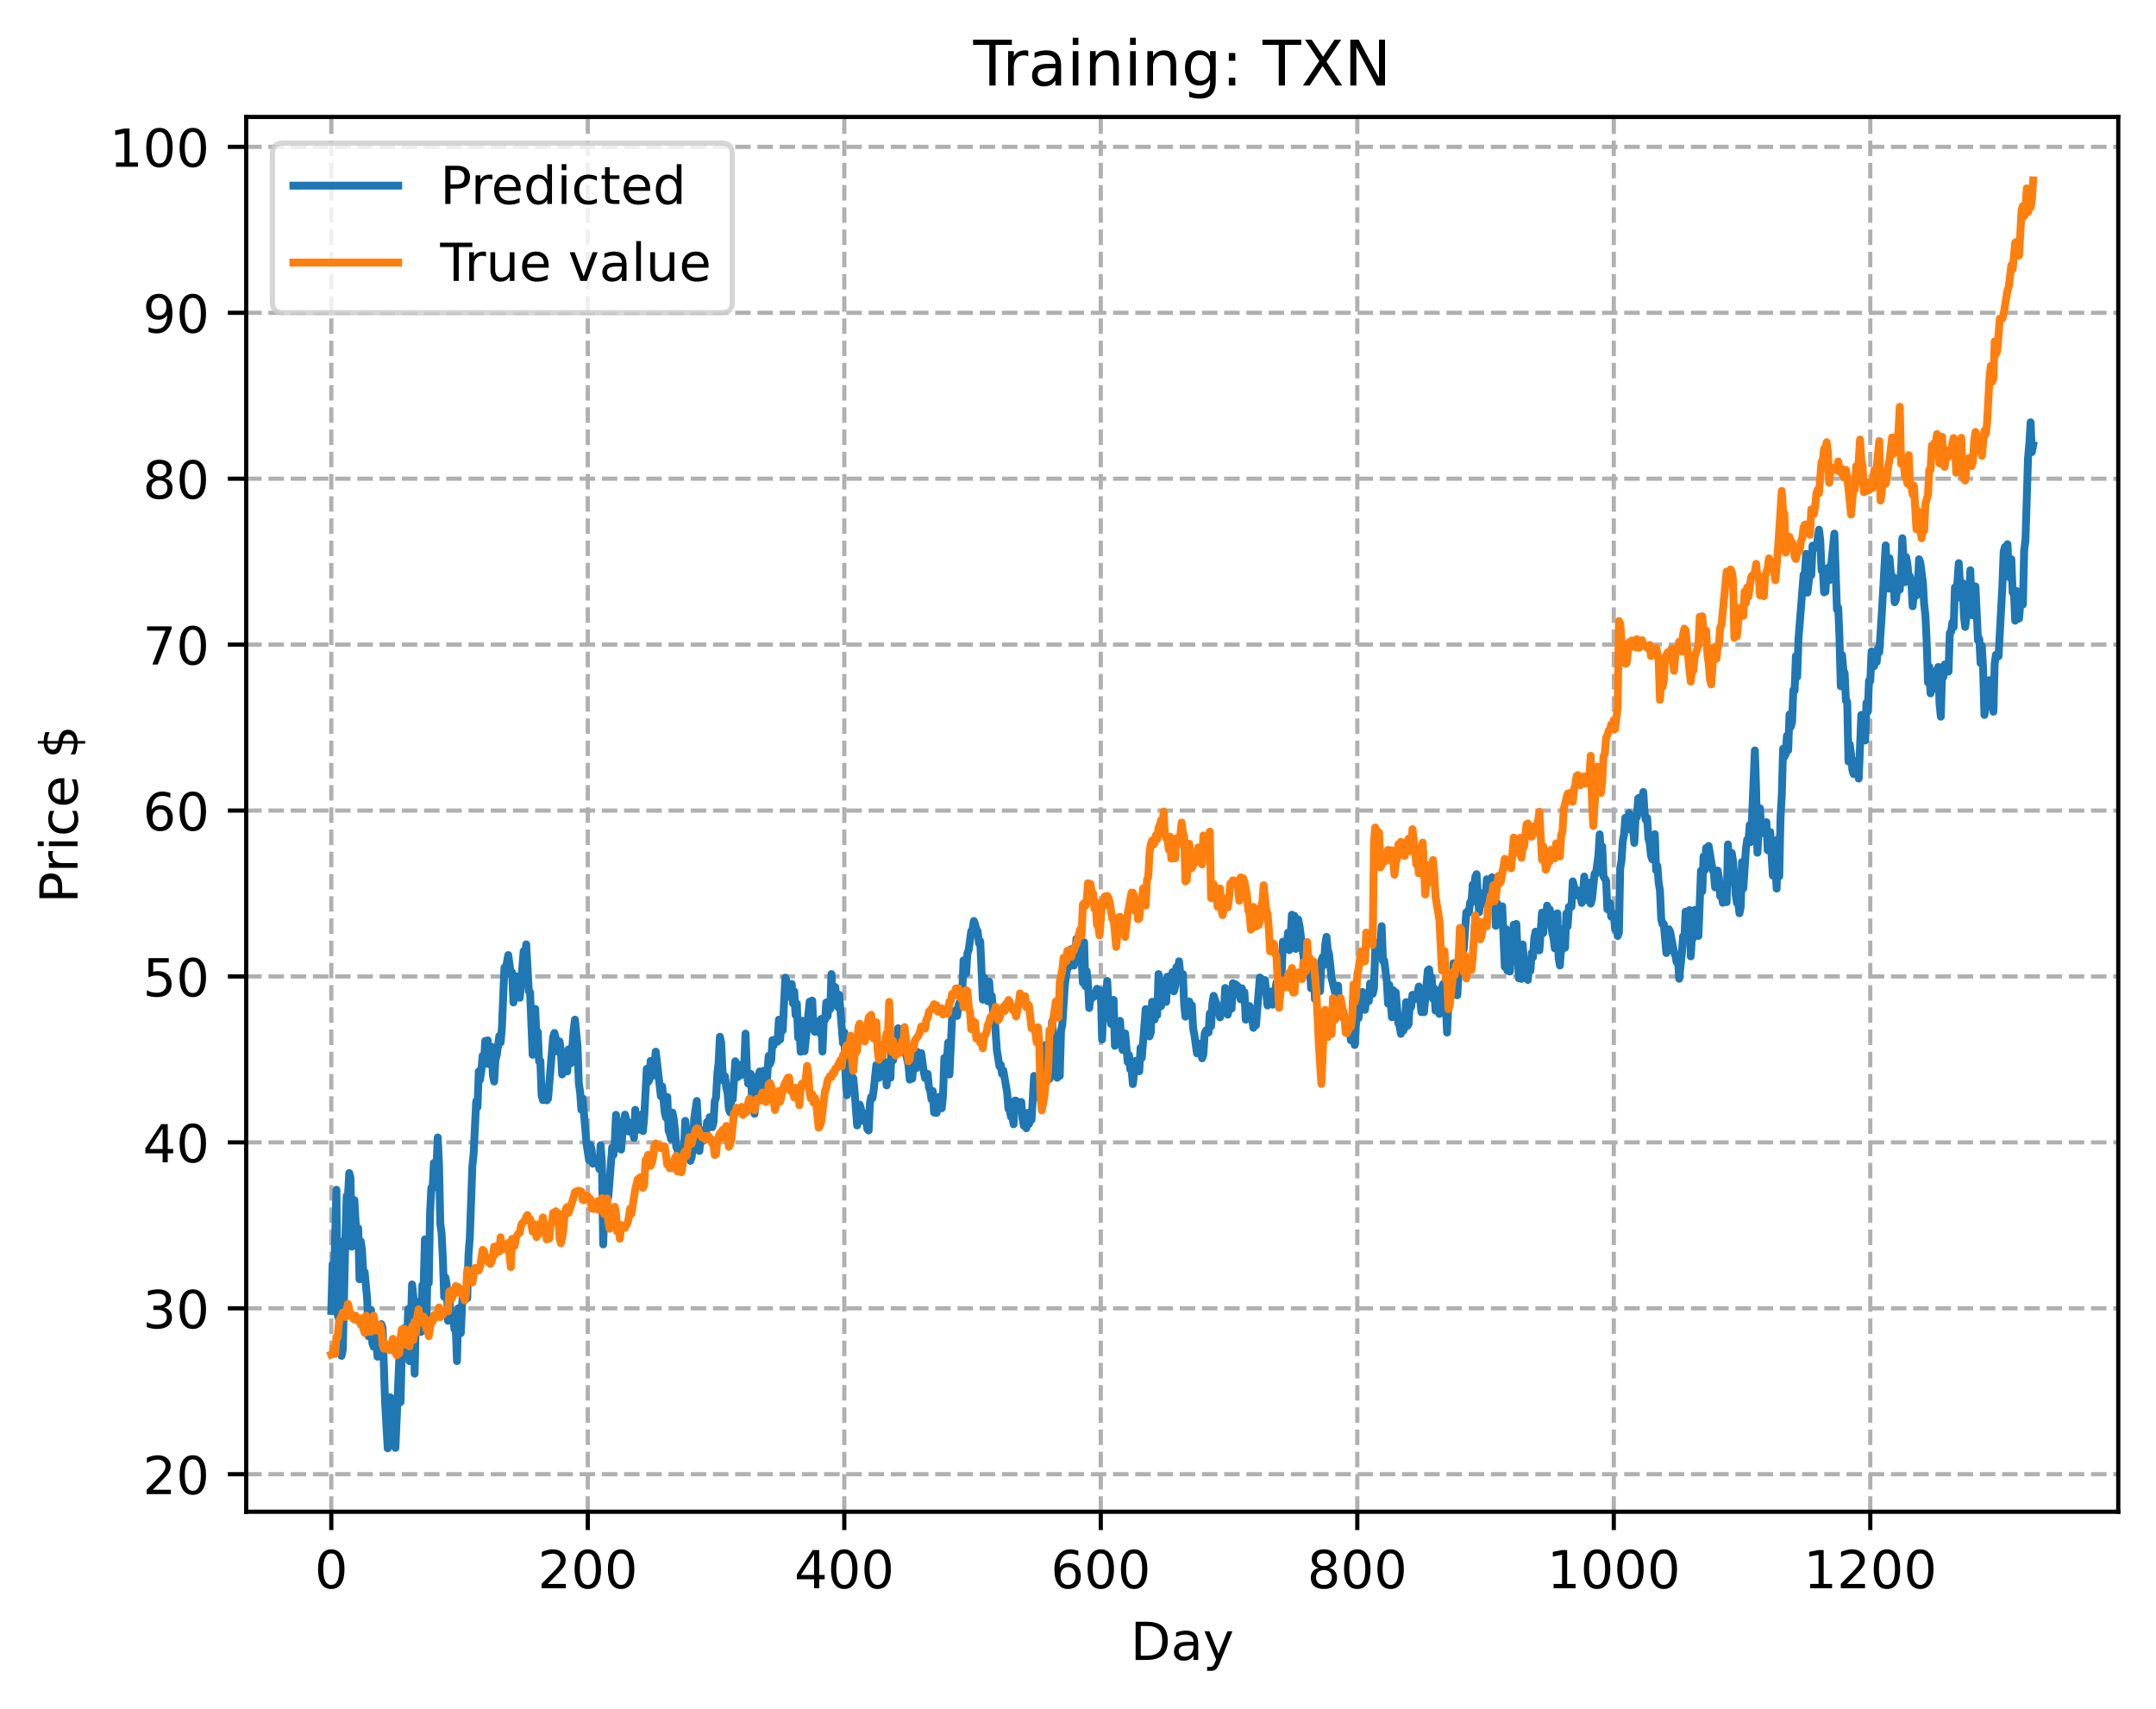 <?xml version="1.0" encoding="utf-8" standalone="no"?>
<!DOCTYPE svg PUBLIC "-//W3C//DTD SVG 1.1//EN"
  "http://www.w3.org/Graphics/SVG/1.1/DTD/svg11.dtd">
<!-- Created with matplotlib (https://matplotlib.org/) -->
<svg height="325.986pt" version="1.1" viewBox="0 0 411.286 325.986" width="411.286pt" xmlns="http://www.w3.org/2000/svg" xmlns:xlink="http://www.w3.org/1999/xlink">
 <defs>
  <style type="text/css">
*{stroke-linecap:butt;stroke-linejoin:round;}
  </style>
 </defs>
 <g id="figure_1">
  <g id="patch_1">
   <path d="M 0 325.986 
L 411.286 325.986 
L 411.286 0 
L 0 0 
z
" style="fill:#ffffff;"/>
  </g>
  <g id="axes_1">
   <g id="patch_2">
    <path d="M 46.966 288.43 
L 404.086 288.43 
L 404.086 22.318 
L 46.966 22.318 
z
" style="fill:#ffffff;"/>
   </g>
   <g id="matplotlib.axis_1">
    <g id="xtick_1">
     <g id="line2d_1">
      <path clip-path="url(#p16efafbce7)" d="M 63.198 288.43 
L 63.198 22.318 
" style="fill:none;stroke:#b0b0b0;stroke-dasharray:2.96,1.28;stroke-dashoffset:0;stroke-width:0.8;"/>
     </g>
     <g id="line2d_2">
      <defs>
       <path d="M 0 0 
L 0 3.5 
" id="m32db8f96b3" style="stroke:#000000;stroke-width:0.8;"/>
      </defs>
      <g>
       <use style="stroke:#000000;stroke-width:0.8;" x="63.198" xlink:href="#m32db8f96b3" y="288.43"/>
      </g>
     </g>
     <g id="text_1">
      <!-- 0 -->
      <defs>
       <path d="M 31.781 66.406 
Q 24.172 66.406 20.328 58.906 
Q 16.5 51.422 16.5 36.375 
Q 16.5 21.391 20.328 13.891 
Q 24.172 6.391 31.781 6.391 
Q 39.453 6.391 43.281 13.891 
Q 47.125 21.391 47.125 36.375 
Q 47.125 51.422 43.281 58.906 
Q 39.453 66.406 31.781 66.406 
z
M 31.781 74.219 
Q 44.047 74.219 50.516 64.516 
Q 56.984 54.828 56.984 36.375 
Q 56.984 17.969 50.516 8.266 
Q 44.047 -1.422 31.781 -1.422 
Q 19.531 -1.422 13.062 8.266 
Q 6.594 17.969 6.594 36.375 
Q 6.594 54.828 13.062 64.516 
Q 19.531 74.219 31.781 74.219 
z
" id="DejaVuSans-48"/>
      </defs>
      <g transform="translate(60.017 303.029)scale(0.1 -0.1)">
       <use xlink:href="#DejaVuSans-48"/>
      </g>
     </g>
    </g>
    <g id="xtick_2">
     <g id="line2d_3">
      <path clip-path="url(#p16efafbce7)" d="M 112.129 288.43 
L 112.129 22.318 
" style="fill:none;stroke:#b0b0b0;stroke-dasharray:2.96,1.28;stroke-dashoffset:0;stroke-width:0.8;"/>
     </g>
     <g id="line2d_4">
      <g>
       <use style="stroke:#000000;stroke-width:0.8;" x="112.129" xlink:href="#m32db8f96b3" y="288.43"/>
      </g>
     </g>
     <g id="text_2">
      <!-- 200 -->
      <defs>
       <path d="M 19.188 8.297 
L 53.609 8.297 
L 53.609 0 
L 7.328 0 
L 7.328 8.297 
Q 12.938 14.109 22.625 23.891 
Q 32.328 33.688 34.812 36.531 
Q 39.547 41.844 41.422 45.531 
Q 43.312 49.219 43.312 52.781 
Q 43.312 58.594 39.234 62.25 
Q 35.156 65.922 28.609 65.922 
Q 23.969 65.922 18.812 64.312 
Q 13.672 62.703 7.812 59.422 
L 7.812 69.391 
Q 13.766 71.781 18.938 73 
Q 24.125 74.219 28.422 74.219 
Q 39.75 74.219 46.484 68.547 
Q 53.219 62.891 53.219 53.422 
Q 53.219 48.922 51.531 44.891 
Q 49.859 40.875 45.406 35.406 
Q 44.188 33.984 37.641 27.219 
Q 31.109 20.453 19.188 8.297 
z
" id="DejaVuSans-50"/>
      </defs>
      <g transform="translate(102.585 303.029)scale(0.1 -0.1)">
       <use xlink:href="#DejaVuSans-50"/>
       <use x="63.623" xlink:href="#DejaVuSans-48"/>
       <use x="127.246" xlink:href="#DejaVuSans-48"/>
      </g>
     </g>
    </g>
    <g id="xtick_3">
     <g id="line2d_5">
      <path clip-path="url(#p16efafbce7)" d="M 161.06 288.43 
L 161.06 22.318 
" style="fill:none;stroke:#b0b0b0;stroke-dasharray:2.96,1.28;stroke-dashoffset:0;stroke-width:0.8;"/>
     </g>
     <g id="line2d_6">
      <g>
       <use style="stroke:#000000;stroke-width:0.8;" x="161.06" xlink:href="#m32db8f96b3" y="288.43"/>
      </g>
     </g>
     <g id="text_3">
      <!-- 400 -->
      <defs>
       <path d="M 37.797 64.312 
L 12.891 25.391 
L 37.797 25.391 
z
M 35.203 72.906 
L 47.609 72.906 
L 47.609 25.391 
L 58.016 25.391 
L 58.016 17.188 
L 47.609 17.188 
L 47.609 0 
L 37.797 0 
L 37.797 17.188 
L 4.891 17.188 
L 4.891 26.703 
z
" id="DejaVuSans-52"/>
      </defs>
      <g transform="translate(151.516 303.029)scale(0.1 -0.1)">
       <use xlink:href="#DejaVuSans-52"/>
       <use x="63.623" xlink:href="#DejaVuSans-48"/>
       <use x="127.246" xlink:href="#DejaVuSans-48"/>
      </g>
     </g>
    </g>
    <g id="xtick_4">
     <g id="line2d_7">
      <path clip-path="url(#p16efafbce7)" d="M 209.99 288.43 
L 209.99 22.318 
" style="fill:none;stroke:#b0b0b0;stroke-dasharray:2.96,1.28;stroke-dashoffset:0;stroke-width:0.8;"/>
     </g>
     <g id="line2d_8">
      <g>
       <use style="stroke:#000000;stroke-width:0.8;" x="209.99" xlink:href="#m32db8f96b3" y="288.43"/>
      </g>
     </g>
     <g id="text_4">
      <!-- 600 -->
      <defs>
       <path d="M 33.016 40.375 
Q 26.375 40.375 22.484 35.828 
Q 18.609 31.297 18.609 23.391 
Q 18.609 15.531 22.484 10.953 
Q 26.375 6.391 33.016 6.391 
Q 39.656 6.391 43.531 10.953 
Q 47.406 15.531 47.406 23.391 
Q 47.406 31.297 43.531 35.828 
Q 39.656 40.375 33.016 40.375 
z
M 52.594 71.297 
L 52.594 62.312 
Q 48.875 64.062 45.094 64.984 
Q 41.312 65.922 37.594 65.922 
Q 27.828 65.922 22.672 59.328 
Q 17.531 52.734 16.797 39.406 
Q 19.672 43.656 24.016 45.922 
Q 28.375 48.188 33.594 48.188 
Q 44.578 48.188 50.953 41.516 
Q 57.328 34.859 57.328 23.391 
Q 57.328 12.156 50.688 5.359 
Q 44.047 -1.422 33.016 -1.422 
Q 20.359 -1.422 13.672 8.266 
Q 6.984 17.969 6.984 36.375 
Q 6.984 53.656 15.188 63.938 
Q 23.391 74.219 37.203 74.219 
Q 40.922 74.219 44.703 73.484 
Q 48.484 72.75 52.594 71.297 
z
" id="DejaVuSans-54"/>
      </defs>
      <g transform="translate(200.446 303.029)scale(0.1 -0.1)">
       <use xlink:href="#DejaVuSans-54"/>
       <use x="63.623" xlink:href="#DejaVuSans-48"/>
       <use x="127.246" xlink:href="#DejaVuSans-48"/>
      </g>
     </g>
    </g>
    <g id="xtick_5">
     <g id="line2d_9">
      <path clip-path="url(#p16efafbce7)" d="M 258.921 288.43 
L 258.921 22.318 
" style="fill:none;stroke:#b0b0b0;stroke-dasharray:2.96,1.28;stroke-dashoffset:0;stroke-width:0.8;"/>
     </g>
     <g id="line2d_10">
      <g>
       <use style="stroke:#000000;stroke-width:0.8;" x="258.921" xlink:href="#m32db8f96b3" y="288.43"/>
      </g>
     </g>
     <g id="text_5">
      <!-- 800 -->
      <defs>
       <path d="M 31.781 34.625 
Q 24.75 34.625 20.719 30.859 
Q 16.703 27.094 16.703 20.516 
Q 16.703 13.922 20.719 10.156 
Q 24.75 6.391 31.781 6.391 
Q 38.812 6.391 42.859 10.172 
Q 46.922 13.969 46.922 20.516 
Q 46.922 27.094 42.891 30.859 
Q 38.875 34.625 31.781 34.625 
z
M 21.922 38.812 
Q 15.578 40.375 12.031 44.719 
Q 8.5 49.078 8.5 55.328 
Q 8.5 64.062 14.719 69.141 
Q 20.953 74.219 31.781 74.219 
Q 42.672 74.219 48.875 69.141 
Q 55.078 64.062 55.078 55.328 
Q 55.078 49.078 51.531 44.719 
Q 48 40.375 41.703 38.812 
Q 48.828 37.156 52.797 32.312 
Q 56.781 27.484 56.781 20.516 
Q 56.781 9.906 50.312 4.234 
Q 43.844 -1.422 31.781 -1.422 
Q 19.734 -1.422 13.25 4.234 
Q 6.781 9.906 6.781 20.516 
Q 6.781 27.484 10.781 32.312 
Q 14.797 37.156 21.922 38.812 
z
M 18.312 54.391 
Q 18.312 48.734 21.844 45.562 
Q 25.391 42.391 31.781 42.391 
Q 38.141 42.391 41.719 45.562 
Q 45.312 48.734 45.312 54.391 
Q 45.312 60.062 41.719 63.234 
Q 38.141 66.406 31.781 66.406 
Q 25.391 66.406 21.844 63.234 
Q 18.312 60.062 18.312 54.391 
z
" id="DejaVuSans-56"/>
      </defs>
      <g transform="translate(249.377 303.029)scale(0.1 -0.1)">
       <use xlink:href="#DejaVuSans-56"/>
       <use x="63.623" xlink:href="#DejaVuSans-48"/>
       <use x="127.246" xlink:href="#DejaVuSans-48"/>
      </g>
     </g>
    </g>
    <g id="xtick_6">
     <g id="line2d_11">
      <path clip-path="url(#p16efafbce7)" d="M 307.851 288.43 
L 307.851 22.318 
" style="fill:none;stroke:#b0b0b0;stroke-dasharray:2.96,1.28;stroke-dashoffset:0;stroke-width:0.8;"/>
     </g>
     <g id="line2d_12">
      <g>
       <use style="stroke:#000000;stroke-width:0.8;" x="307.851" xlink:href="#m32db8f96b3" y="288.43"/>
      </g>
     </g>
     <g id="text_6">
      <!-- 1000 -->
      <defs>
       <path d="M 12.406 8.297 
L 28.516 8.297 
L 28.516 63.922 
L 10.984 60.406 
L 10.984 69.391 
L 28.422 72.906 
L 38.281 72.906 
L 38.281 8.297 
L 54.391 8.297 
L 54.391 0 
L 12.406 0 
z
" id="DejaVuSans-49"/>
      </defs>
      <g transform="translate(295.126 303.029)scale(0.1 -0.1)">
       <use xlink:href="#DejaVuSans-49"/>
       <use x="63.623" xlink:href="#DejaVuSans-48"/>
       <use x="127.246" xlink:href="#DejaVuSans-48"/>
       <use x="190.869" xlink:href="#DejaVuSans-48"/>
      </g>
     </g>
    </g>
    <g id="xtick_7">
     <g id="line2d_13">
      <path clip-path="url(#p16efafbce7)" d="M 356.782 288.43 
L 356.782 22.318 
" style="fill:none;stroke:#b0b0b0;stroke-dasharray:2.96,1.28;stroke-dashoffset:0;stroke-width:0.8;"/>
     </g>
     <g id="line2d_14">
      <g>
       <use style="stroke:#000000;stroke-width:0.8;" x="356.782" xlink:href="#m32db8f96b3" y="288.43"/>
      </g>
     </g>
     <g id="text_7">
      <!-- 1200 -->
      <g transform="translate(344.057 303.029)scale(0.1 -0.1)">
       <use xlink:href="#DejaVuSans-49"/>
       <use x="63.623" xlink:href="#DejaVuSans-50"/>
       <use x="127.246" xlink:href="#DejaVuSans-48"/>
       <use x="190.869" xlink:href="#DejaVuSans-48"/>
      </g>
     </g>
    </g>
    <g id="text_8">
     <!-- Day -->
     <defs>
      <path d="M 19.672 64.797 
L 19.672 8.109 
L 31.594 8.109 
Q 46.688 8.109 53.688 14.938 
Q 60.688 21.781 60.688 36.531 
Q 60.688 51.172 53.688 57.984 
Q 46.688 64.797 31.594 64.797 
z
M 9.812 72.906 
L 30.078 72.906 
Q 51.266 72.906 61.172 64.094 
Q 71.094 55.281 71.094 36.531 
Q 71.094 17.672 61.125 8.828 
Q 51.172 0 30.078 0 
L 9.812 0 
z
" id="DejaVuSans-68"/>
      <path d="M 34.281 27.484 
Q 23.391 27.484 19.188 25 
Q 14.984 22.516 14.984 16.5 
Q 14.984 11.719 18.141 8.906 
Q 21.297 6.109 26.703 6.109 
Q 34.188 6.109 38.703 11.406 
Q 43.219 16.703 43.219 25.484 
L 43.219 27.484 
z
M 52.203 31.203 
L 52.203 0 
L 43.219 0 
L 43.219 8.297 
Q 40.141 3.328 35.547 0.953 
Q 30.953 -1.422 24.312 -1.422 
Q 15.922 -1.422 10.953 3.297 
Q 6 8.016 6 15.922 
Q 6 25.141 12.172 29.828 
Q 18.359 34.516 30.609 34.516 
L 43.219 34.516 
L 43.219 35.406 
Q 43.219 41.609 39.141 45 
Q 35.062 48.391 27.688 48.391 
Q 23 48.391 18.547 47.266 
Q 14.109 46.141 10.016 43.891 
L 10.016 52.203 
Q 14.938 54.109 19.578 55.047 
Q 24.219 56 28.609 56 
Q 40.484 56 46.344 49.844 
Q 52.203 43.703 52.203 31.203 
z
" id="DejaVuSans-97"/>
      <path d="M 32.172 -5.078 
Q 28.375 -14.844 24.75 -17.812 
Q 21.141 -20.797 15.094 -20.797 
L 7.906 -20.797 
L 7.906 -13.281 
L 13.188 -13.281 
Q 16.891 -13.281 18.938 -11.516 
Q 21 -9.766 23.484 -3.219 
L 25.094 0.875 
L 2.984 54.688 
L 12.5 54.688 
L 29.594 11.922 
L 46.688 54.688 
L 56.203 54.688 
z
" id="DejaVuSans-121"/>
     </defs>
     <g transform="translate(215.652 316.707)scale(0.1 -0.1)">
      <use xlink:href="#DejaVuSans-68"/>
      <use x="77.002" xlink:href="#DejaVuSans-97"/>
      <use x="138.281" xlink:href="#DejaVuSans-121"/>
     </g>
    </g>
   </g>
   <g id="matplotlib.axis_2">
    <g id="ytick_1">
     <g id="line2d_15">
      <path clip-path="url(#p16efafbce7)" d="M 46.966 281.273 
L 404.086 281.273 
" style="fill:none;stroke:#b0b0b0;stroke-dasharray:2.96,1.28;stroke-dashoffset:0;stroke-width:0.8;"/>
     </g>
     <g id="line2d_16">
      <defs>
       <path d="M 0 0 
L -3.5 0 
" id="ma6758d7180" style="stroke:#000000;stroke-width:0.8;"/>
      </defs>
      <g>
       <use style="stroke:#000000;stroke-width:0.8;" x="46.966" xlink:href="#ma6758d7180" y="281.273"/>
      </g>
     </g>
     <g id="text_9">
      <!-- 20 -->
      <g transform="translate(27.241 285.072)scale(0.1 -0.1)">
       <use xlink:href="#DejaVuSans-50"/>
       <use x="63.623" xlink:href="#DejaVuSans-48"/>
      </g>
     </g>
    </g>
    <g id="ytick_2">
     <g id="line2d_17">
      <path clip-path="url(#p16efafbce7)" d="M 46.966 249.616 
L 404.086 249.616 
" style="fill:none;stroke:#b0b0b0;stroke-dasharray:2.96,1.28;stroke-dashoffset:0;stroke-width:0.8;"/>
     </g>
     <g id="line2d_18">
      <g>
       <use style="stroke:#000000;stroke-width:0.8;" x="46.966" xlink:href="#ma6758d7180" y="249.616"/>
      </g>
     </g>
     <g id="text_10">
      <!-- 30 -->
      <defs>
       <path d="M 40.578 39.312 
Q 47.656 37.797 51.625 33 
Q 55.609 28.219 55.609 21.188 
Q 55.609 10.406 48.188 4.484 
Q 40.766 -1.422 27.094 -1.422 
Q 22.516 -1.422 17.656 -0.516 
Q 12.797 0.391 7.625 2.203 
L 7.625 11.719 
Q 11.719 9.328 16.594 8.109 
Q 21.484 6.891 26.812 6.891 
Q 36.078 6.891 40.938 10.547 
Q 45.797 14.203 45.797 21.188 
Q 45.797 27.641 41.281 31.266 
Q 36.766 34.906 28.719 34.906 
L 20.219 34.906 
L 20.219 43.016 
L 29.109 43.016 
Q 36.375 43.016 40.234 45.922 
Q 44.094 48.828 44.094 54.297 
Q 44.094 59.906 40.109 62.906 
Q 36.141 65.922 28.719 65.922 
Q 24.656 65.922 20.016 65.031 
Q 15.375 64.156 9.812 62.312 
L 9.812 71.094 
Q 15.438 72.656 20.344 73.438 
Q 25.25 74.219 29.594 74.219 
Q 40.828 74.219 47.359 69.109 
Q 53.906 64.016 53.906 55.328 
Q 53.906 49.266 50.438 45.094 
Q 46.969 40.922 40.578 39.312 
z
" id="DejaVuSans-51"/>
      </defs>
      <g transform="translate(27.241 253.416)scale(0.1 -0.1)">
       <use xlink:href="#DejaVuSans-51"/>
       <use x="63.623" xlink:href="#DejaVuSans-48"/>
      </g>
     </g>
    </g>
    <g id="ytick_3">
     <g id="line2d_19">
      <path clip-path="url(#p16efafbce7)" d="M 46.966 217.96 
L 404.086 217.96 
" style="fill:none;stroke:#b0b0b0;stroke-dasharray:2.96,1.28;stroke-dashoffset:0;stroke-width:0.8;"/>
     </g>
     <g id="line2d_20">
      <g>
       <use style="stroke:#000000;stroke-width:0.8;" x="46.966" xlink:href="#ma6758d7180" y="217.96"/>
      </g>
     </g>
     <g id="text_11">
      <!-- 40 -->
      <g transform="translate(27.241 221.759)scale(0.1 -0.1)">
       <use xlink:href="#DejaVuSans-52"/>
       <use x="63.623" xlink:href="#DejaVuSans-48"/>
      </g>
     </g>
    </g>
    <g id="ytick_4">
     <g id="line2d_21">
      <path clip-path="url(#p16efafbce7)" d="M 46.966 186.303 
L 404.086 186.303 
" style="fill:none;stroke:#b0b0b0;stroke-dasharray:2.96,1.28;stroke-dashoffset:0;stroke-width:0.8;"/>
     </g>
     <g id="line2d_22">
      <g>
       <use style="stroke:#000000;stroke-width:0.8;" x="46.966" xlink:href="#ma6758d7180" y="186.303"/>
      </g>
     </g>
     <g id="text_12">
      <!-- 50 -->
      <defs>
       <path d="M 10.797 72.906 
L 49.516 72.906 
L 49.516 64.594 
L 19.828 64.594 
L 19.828 46.734 
Q 21.969 47.469 24.109 47.828 
Q 26.266 48.188 28.422 48.188 
Q 40.625 48.188 47.75 41.5 
Q 54.891 34.812 54.891 23.391 
Q 54.891 11.625 47.562 5.094 
Q 40.234 -1.422 26.906 -1.422 
Q 22.312 -1.422 17.547 -0.641 
Q 12.797 0.141 7.719 1.703 
L 7.719 11.625 
Q 12.109 9.234 16.797 8.062 
Q 21.484 6.891 26.703 6.891 
Q 35.156 6.891 40.078 11.328 
Q 45.016 15.766 45.016 23.391 
Q 45.016 31 40.078 35.438 
Q 35.156 39.891 26.703 39.891 
Q 22.75 39.891 18.812 39.016 
Q 14.891 38.141 10.797 36.281 
z
" id="DejaVuSans-53"/>
      </defs>
      <g transform="translate(27.241 190.102)scale(0.1 -0.1)">
       <use xlink:href="#DejaVuSans-53"/>
       <use x="63.623" xlink:href="#DejaVuSans-48"/>
      </g>
     </g>
    </g>
    <g id="ytick_5">
     <g id="line2d_23">
      <path clip-path="url(#p16efafbce7)" d="M 46.966 154.646 
L 404.086 154.646 
" style="fill:none;stroke:#b0b0b0;stroke-dasharray:2.96,1.28;stroke-dashoffset:0;stroke-width:0.8;"/>
     </g>
     <g id="line2d_24">
      <g>
       <use style="stroke:#000000;stroke-width:0.8;" x="46.966" xlink:href="#ma6758d7180" y="154.646"/>
      </g>
     </g>
     <g id="text_13">
      <!-- 60 -->
      <g transform="translate(27.241 158.446)scale(0.1 -0.1)">
       <use xlink:href="#DejaVuSans-54"/>
       <use x="63.623" xlink:href="#DejaVuSans-48"/>
      </g>
     </g>
    </g>
    <g id="ytick_6">
     <g id="line2d_25">
      <path clip-path="url(#p16efafbce7)" d="M 46.966 122.99 
L 404.086 122.99 
" style="fill:none;stroke:#b0b0b0;stroke-dasharray:2.96,1.28;stroke-dashoffset:0;stroke-width:0.8;"/>
     </g>
     <g id="line2d_26">
      <g>
       <use style="stroke:#000000;stroke-width:0.8;" x="46.966" xlink:href="#ma6758d7180" y="122.99"/>
      </g>
     </g>
     <g id="text_14">
      <!-- 70 -->
      <defs>
       <path d="M 8.203 72.906 
L 55.078 72.906 
L 55.078 68.703 
L 28.609 0 
L 18.312 0 
L 43.219 64.594 
L 8.203 64.594 
z
" id="DejaVuSans-55"/>
      </defs>
      <g transform="translate(27.241 126.789)scale(0.1 -0.1)">
       <use xlink:href="#DejaVuSans-55"/>
       <use x="63.623" xlink:href="#DejaVuSans-48"/>
      </g>
     </g>
    </g>
    <g id="ytick_7">
     <g id="line2d_27">
      <path clip-path="url(#p16efafbce7)" d="M 46.966 91.333 
L 404.086 91.333 
" style="fill:none;stroke:#b0b0b0;stroke-dasharray:2.96,1.28;stroke-dashoffset:0;stroke-width:0.8;"/>
     </g>
     <g id="line2d_28">
      <g>
       <use style="stroke:#000000;stroke-width:0.8;" x="46.966" xlink:href="#ma6758d7180" y="91.333"/>
      </g>
     </g>
     <g id="text_15">
      <!-- 80 -->
      <g transform="translate(27.241 95.132)scale(0.1 -0.1)">
       <use xlink:href="#DejaVuSans-56"/>
       <use x="63.623" xlink:href="#DejaVuSans-48"/>
      </g>
     </g>
    </g>
    <g id="ytick_8">
     <g id="line2d_29">
      <path clip-path="url(#p16efafbce7)" d="M 46.966 59.676 
L 404.086 59.676 
" style="fill:none;stroke:#b0b0b0;stroke-dasharray:2.96,1.28;stroke-dashoffset:0;stroke-width:0.8;"/>
     </g>
     <g id="line2d_30">
      <g>
       <use style="stroke:#000000;stroke-width:0.8;" x="46.966" xlink:href="#ma6758d7180" y="59.676"/>
      </g>
     </g>
     <g id="text_16">
      <!-- 90 -->
      <defs>
       <path d="M 10.984 1.516 
L 10.984 10.5 
Q 14.703 8.734 18.5 7.812 
Q 22.312 6.891 25.984 6.891 
Q 35.75 6.891 40.891 13.453 
Q 46.047 20.016 46.781 33.406 
Q 43.953 29.203 39.594 26.953 
Q 35.25 24.703 29.984 24.703 
Q 19.047 24.703 12.672 31.312 
Q 6.297 37.938 6.297 49.422 
Q 6.297 60.641 12.938 67.422 
Q 19.578 74.219 30.609 74.219 
Q 43.266 74.219 49.922 64.516 
Q 56.594 54.828 56.594 36.375 
Q 56.594 19.141 48.406 8.859 
Q 40.234 -1.422 26.422 -1.422 
Q 22.703 -1.422 18.891 -0.688 
Q 15.094 0.047 10.984 1.516 
z
M 30.609 32.422 
Q 37.25 32.422 41.125 36.953 
Q 45.016 41.5 45.016 49.422 
Q 45.016 57.281 41.125 61.844 
Q 37.25 66.406 30.609 66.406 
Q 23.969 66.406 20.094 61.844 
Q 16.219 57.281 16.219 49.422 
Q 16.219 41.5 20.094 36.953 
Q 23.969 32.422 30.609 32.422 
z
" id="DejaVuSans-57"/>
      </defs>
      <g transform="translate(27.241 63.475)scale(0.1 -0.1)">
       <use xlink:href="#DejaVuSans-57"/>
       <use x="63.623" xlink:href="#DejaVuSans-48"/>
      </g>
     </g>
    </g>
    <g id="ytick_9">
     <g id="line2d_31">
      <path clip-path="url(#p16efafbce7)" d="M 46.966 28.019 
L 404.086 28.019 
" style="fill:none;stroke:#b0b0b0;stroke-dasharray:2.96,1.28;stroke-dashoffset:0;stroke-width:0.8;"/>
     </g>
     <g id="line2d_32">
      <g>
       <use style="stroke:#000000;stroke-width:0.8;" x="46.966" xlink:href="#ma6758d7180" y="28.019"/>
      </g>
     </g>
     <g id="text_17">
      <!-- 100 -->
      <g transform="translate(20.878 31.819)scale(0.1 -0.1)">
       <use xlink:href="#DejaVuSans-49"/>
       <use x="63.623" xlink:href="#DejaVuSans-48"/>
       <use x="127.246" xlink:href="#DejaVuSans-48"/>
      </g>
     </g>
    </g>
    <g id="text_18">
     <!-- Price $ -->
     <defs>
      <path d="M 19.672 64.797 
L 19.672 37.406 
L 32.078 37.406 
Q 38.969 37.406 42.719 40.969 
Q 46.484 44.531 46.484 51.125 
Q 46.484 57.672 42.719 61.234 
Q 38.969 64.797 32.078 64.797 
z
M 9.812 72.906 
L 32.078 72.906 
Q 44.344 72.906 50.609 67.359 
Q 56.891 61.812 56.891 51.125 
Q 56.891 40.328 50.609 34.812 
Q 44.344 29.297 32.078 29.297 
L 19.672 29.297 
L 19.672 0 
L 9.812 0 
z
" id="DejaVuSans-80"/>
      <path d="M 41.109 46.297 
Q 39.594 47.172 37.812 47.578 
Q 36.031 48 33.891 48 
Q 26.266 48 22.188 43.047 
Q 18.109 38.094 18.109 28.812 
L 18.109 0 
L 9.078 0 
L 9.078 54.688 
L 18.109 54.688 
L 18.109 46.188 
Q 20.953 51.172 25.484 53.578 
Q 30.031 56 36.531 56 
Q 37.453 56 38.578 55.875 
Q 39.703 55.766 41.062 55.516 
z
" id="DejaVuSans-114"/>
      <path d="M 9.422 54.688 
L 18.406 54.688 
L 18.406 0 
L 9.422 0 
z
M 9.422 75.984 
L 18.406 75.984 
L 18.406 64.594 
L 9.422 64.594 
z
" id="DejaVuSans-105"/>
      <path d="M 48.781 52.594 
L 48.781 44.188 
Q 44.969 46.297 41.141 47.344 
Q 37.312 48.391 33.406 48.391 
Q 24.656 48.391 19.812 42.844 
Q 14.984 37.312 14.984 27.297 
Q 14.984 17.281 19.812 11.734 
Q 24.656 6.203 33.406 6.203 
Q 37.312 6.203 41.141 7.25 
Q 44.969 8.297 48.781 10.406 
L 48.781 2.094 
Q 45.016 0.344 40.984 -0.531 
Q 36.969 -1.422 32.422 -1.422 
Q 20.062 -1.422 12.781 6.344 
Q 5.516 14.109 5.516 27.297 
Q 5.516 40.672 12.859 48.328 
Q 20.219 56 33.016 56 
Q 37.156 56 41.109 55.141 
Q 45.062 54.297 48.781 52.594 
z
" id="DejaVuSans-99"/>
      <path d="M 56.203 29.594 
L 56.203 25.203 
L 14.891 25.203 
Q 15.484 15.922 20.484 11.062 
Q 25.484 6.203 34.422 6.203 
Q 39.594 6.203 44.453 7.469 
Q 49.312 8.734 54.109 11.281 
L 54.109 2.781 
Q 49.266 0.734 44.188 -0.344 
Q 39.109 -1.422 33.891 -1.422 
Q 20.797 -1.422 13.156 6.188 
Q 5.516 13.812 5.516 26.812 
Q 5.516 40.234 12.766 48.109 
Q 20.016 56 32.328 56 
Q 43.359 56 49.781 48.891 
Q 56.203 41.797 56.203 29.594 
z
M 47.219 32.234 
Q 47.125 39.594 43.094 43.984 
Q 39.062 48.391 32.422 48.391 
Q 24.906 48.391 20.391 44.141 
Q 15.875 39.891 15.188 32.172 
z
" id="DejaVuSans-101"/>
      <path id="DejaVuSans-32"/>
      <path d="M 33.797 -14.703 
L 28.906 -14.703 
L 28.859 0 
Q 23.734 0.094 18.609 1.188 
Q 13.484 2.297 8.297 4.5 
L 8.297 13.281 
Q 13.281 10.156 18.375 8.562 
Q 23.484 6.984 28.906 6.938 
L 28.906 29.203 
Q 18.109 30.953 13.203 35.156 
Q 8.297 39.359 8.297 46.688 
Q 8.297 54.641 13.625 59.219 
Q 18.953 63.812 28.906 64.5 
L 28.906 75.984 
L 33.797 75.984 
L 33.797 64.656 
Q 38.328 64.453 42.578 63.688 
Q 46.828 62.938 50.875 61.625 
L 50.875 53.078 
Q 46.828 55.125 42.547 56.25 
Q 38.281 57.375 33.797 57.562 
L 33.797 36.719 
Q 44.875 35.016 50.094 30.609 
Q 55.328 26.219 55.328 18.609 
Q 55.328 10.359 49.781 5.594 
Q 44.234 0.828 33.797 0.094 
z
M 28.906 37.594 
L 28.906 57.625 
Q 23.25 56.984 20.266 54.391 
Q 17.281 51.812 17.281 47.516 
Q 17.281 43.312 20.031 40.969 
Q 22.797 38.625 28.906 37.594 
z
M 33.797 28.219 
L 33.797 7.078 
Q 39.984 7.906 43.141 10.594 
Q 46.297 13.281 46.297 17.672 
Q 46.297 21.969 43.281 24.5 
Q 40.281 27.047 33.797 28.219 
z
" id="DejaVuSans-36"/>
     </defs>
     <g transform="translate(14.798 172.342)rotate(-90)scale(0.1 -0.1)">
      <use xlink:href="#DejaVuSans-80"/>
      <use x="58.553" xlink:href="#DejaVuSans-114"/>
      <use x="99.666" xlink:href="#DejaVuSans-105"/>
      <use x="127.449" xlink:href="#DejaVuSans-99"/>
      <use x="182.43" xlink:href="#DejaVuSans-101"/>
      <use x="243.953" xlink:href="#DejaVuSans-32"/>
      <use x="275.74" xlink:href="#DejaVuSans-36"/>
     </g>
    </g>
   </g>
   <g id="line2d_33">
    <path clip-path="url(#p16efafbce7)" d="M 63.198 250.117 
L 63.443 241.258 
L 63.688 244.955 
L 64.177 227.001 
L 64.422 250.875 
L 64.666 251.664 
L 64.911 236.903 
L 65.156 258.697 
L 65.4 257.439 
L 65.89 236.054 
L 66.134 228.168 
L 66.379 228.132 
L 66.623 223.801 
L 66.868 224.78 
L 67.113 237.851 
L 67.357 231.43 
L 67.602 228.963 
L 67.847 233.362 
L 68.091 234.861 
L 68.336 234.357 
L 68.581 244.074 
L 68.825 236.831 
L 69.07 238.653 
L 69.315 243.362 
L 69.559 242.704 
L 70.049 247.908 
L 70.293 254.935 
L 70.538 253.42 
L 70.783 249.931 
L 71.027 256.267 
L 71.272 256.954 
L 71.517 256.39 
L 71.761 254.849 
L 72.006 258.853 
L 72.251 258.125 
L 72.74 252.625 
L 72.984 253.369 
L 73.474 267.857 
L 73.963 276.334 
L 74.452 266.602 
L 74.697 273.204 
L 74.942 272.954 
L 75.186 273.225 
L 75.431 276.248 
L 76.165 259.401 
L 76.41 267.514 
L 76.654 257.403 
L 76.899 257.157 
L 77.144 253.392 
L 77.388 255.617 
L 77.633 255.66 
L 77.878 249.759 
L 78.122 259.692 
L 78.611 245.064 
L 78.856 247.276 
L 79.101 262.09 
L 79.345 250.612 
L 79.59 249.911 
L 79.835 250.419 
L 80.079 248.282 
L 80.324 254.118 
L 80.569 245.206 
L 80.813 245.416 
L 81.058 236.473 
L 81.303 253.724 
L 81.547 243.113 
L 81.792 244.818 
L 82.037 231.459 
L 82.281 226.636 
L 82.526 226.757 
L 82.771 221.892 
L 83.015 224.244 
L 83.26 222.889 
L 83.505 217.015 
L 83.749 222.189 
L 83.994 233.48 
L 84.239 235.258 
L 84.483 240.182 
L 84.728 247.419 
L 84.972 243.729 
L 85.217 245.179 
L 85.462 252.002 
L 85.706 246.794 
L 85.951 251.658 
L 86.196 250.707 
L 86.44 250.746 
L 86.685 253.604 
L 86.93 253.096 
L 87.174 259.685 
L 87.419 249.61 
L 87.908 254.346 
L 88.153 248.791 
L 88.398 246.03 
L 88.887 247.782 
L 89.132 247.703 
L 89.376 239.265 
L 89.621 236.148 
L 90.11 222.46 
L 90.355 220.06 
L 90.844 210.11 
L 91.089 211.229 
L 91.333 204.416 
L 91.578 205.996 
L 91.823 204.28 
L 92.067 201.447 
L 92.312 203.088 
L 92.557 198.602 
L 92.801 202.221 
L 93.046 198.497 
L 93.291 203.036 
L 93.535 200.285 
L 93.78 199.728 
L 94.025 205.204 
L 94.269 206.357 
L 94.514 202.152 
L 94.759 201.356 
L 95.248 197.657 
L 95.493 198.903 
L 95.737 196.253 
L 96.227 184.612 
L 96.471 184.843 
L 96.96 182.217 
L 97.45 185.919 
L 97.694 185.526 
L 97.939 191.271 
L 98.184 189.738 
L 98.428 189.197 
L 98.673 186.306 
L 99.162 190.37 
L 99.896 181.472 
L 100.141 182.732 
L 100.386 180.181 
L 100.875 189.134 
L 101.12 189.331 
L 101.609 201.254 
L 101.854 198.745 
L 102.098 192.482 
L 102.343 198.168 
L 102.587 196.875 
L 102.832 202.502 
L 103.077 202.408 
L 103.321 208.964 
L 103.566 209.9 
L 103.811 209.375 
L 104.055 207.805 
L 104.3 209.942 
L 104.545 209.632 
L 105.523 197.852 
L 105.768 197.086 
L 106.013 198.126 
L 106.257 200.593 
L 106.747 198.707 
L 106.991 200.447 
L 107.236 205.004 
L 107.97 202.792 
L 108.215 204.43 
L 108.459 200.212 
L 108.704 201.175 
L 108.948 202.837 
L 109.438 196.374 
L 109.682 194.538 
L 110.172 199.604 
L 110.416 206.666 
L 110.661 208.347 
L 110.906 211.733 
L 111.15 209.563 
L 111.884 218.17 
L 112.374 221.366 
L 112.618 218.458 
L 112.863 219.428 
L 113.108 222.03 
L 113.352 221.022 
L 113.597 221.695 
L 113.842 221.764 
L 114.086 220.948 
L 114.331 223.033 
L 114.575 218.484 
L 114.82 221.673 
L 115.065 237.428 
L 115.309 230.26 
L 115.554 231.837 
L 115.799 228.965 
L 116.043 228.355 
L 116.777 218.958 
L 117.022 220.347 
L 117.267 218.146 
L 117.511 212.695 
L 118.49 219.338 
L 118.735 216.294 
L 118.979 215.334 
L 119.224 212.66 
L 119.469 213.653 
L 119.713 213.988 
L 119.958 215.885 
L 120.203 214.912 
L 120.447 215.852 
L 120.692 215.515 
L 120.936 217.101 
L 121.181 211.746 
L 121.426 214.423 
L 121.67 215.586 
L 121.915 212.943 
L 122.16 214.449 
L 122.404 212.644 
L 122.649 215.803 
L 122.894 213.107 
L 123.383 203.92 
L 123.628 206.448 
L 123.872 206.038 
L 124.117 202.409 
L 124.362 205.341 
L 124.606 203.257 
L 124.851 203.029 
L 125.096 200.648 
L 126.074 209.17 
L 126.319 207.271 
L 126.808 212.271 
L 127.053 213.241 
L 127.297 209.284 
L 127.542 215.756 
L 127.787 216.309 
L 128.031 217.347 
L 128.276 212.271 
L 128.521 213.488 
L 128.765 215.665 
L 129.01 218.871 
L 129.255 219.29 
L 129.499 221.964 
L 129.744 221.72 
L 129.989 219.316 
L 130.233 220.125 
L 130.478 219.271 
L 130.723 213.844 
L 130.967 215.964 
L 131.457 217.217 
L 131.701 221.488 
L 131.946 220.797 
L 132.191 218.369 
L 132.435 213.335 
L 132.924 210.052 
L 133.414 219.606 
L 133.658 216.829 
L 133.903 217.796 
L 134.392 215.562 
L 134.637 216.457 
L 134.882 214.052 
L 135.126 215.152 
L 135.371 213.144 
L 135.86 215.051 
L 136.105 214.175 
L 136.35 210.08 
L 136.594 209.424 
L 136.839 204.931 
L 137.084 202.709 
L 137.328 197.798 
L 137.573 198.939 
L 137.818 204.16 
L 138.062 206.223 
L 138.307 205.374 
L 138.551 207.553 
L 138.796 208.549 
L 139.041 211.568 
L 139.285 212.244 
L 139.53 208.878 
L 139.775 209.759 
L 140.264 202.489 
L 140.753 205.507 
L 140.998 203.861 
L 141.243 203.161 
L 141.487 205.085 
L 141.732 204.821 
L 141.977 203.005 
L 142.221 197.204 
L 142.466 203.907 
L 142.711 206.746 
L 142.955 205.158 
L 143.2 204.884 
L 143.445 209.118 
L 143.689 208.922 
L 143.934 212.506 
L 144.178 209.958 
L 144.423 205.955 
L 144.912 204.431 
L 145.157 204.988 
L 145.402 209.921 
L 145.646 204.303 
L 146.136 208.394 
L 146.625 201.457 
L 146.87 203.006 
L 147.114 202.388 
L 147.359 198.45 
L 147.604 199.443 
L 147.848 198.336 
L 148.093 198.417 
L 148.338 198.735 
L 148.582 194.542 
L 148.827 198.331 
L 149.072 194.6 
L 149.316 196.597 
L 149.806 186.525 
L 150.05 187.225 
L 150.295 188.364 
L 150.539 190.162 
L 150.784 187.824 
L 151.029 187.734 
L 151.273 191.432 
L 151.518 189.16 
L 151.763 193.658 
L 152.007 191.494 
L 152.252 198.002 
L 152.497 196.28 
L 152.741 200.675 
L 152.986 194.752 
L 153.231 195.292 
L 153.475 200.562 
L 154.454 191.107 
L 154.699 195.039 
L 154.943 190.901 
L 155.188 196.296 
L 155.433 196.877 
L 155.677 196.392 
L 155.922 196.39 
L 156.166 194.832 
L 156.411 197.137 
L 156.656 194.406 
L 156.9 200.632 
L 157.145 194.551 
L 157.39 194.568 
L 157.634 191.264 
L 157.879 193.899 
L 158.124 191.194 
L 158.368 192.535 
L 158.613 185.842 
L 158.858 191.444 
L 159.102 191.437 
L 159.347 188.323 
L 159.592 191.081 
L 159.836 192.151 
L 160.081 189.792 
L 160.815 199.027 
L 161.06 196.961 
L 161.304 205.191 
L 161.549 208.972 
L 161.794 203.767 
L 162.038 206.452 
L 162.283 204.759 
L 162.527 206.288 
L 162.772 205.68 
L 163.017 208.164 
L 163.506 214.734 
L 163.751 213.449 
L 163.995 210.754 
L 164.24 211.541 
L 164.485 213.827 
L 164.729 212.4 
L 164.974 213.912 
L 165.219 213.647 
L 165.463 215.424 
L 165.708 215.694 
L 165.953 210.45 
L 166.197 209.273 
L 166.442 209.516 
L 166.687 207.799 
L 167.176 203.188 
L 167.421 203.831 
L 167.665 205.652 
L 167.91 202.151 
L 168.154 202.119 
L 168.399 204.647 
L 168.644 202.974 
L 168.888 202.62 
L 169.133 207.086 
L 169.378 202.733 
L 169.867 205.657 
L 170.112 198.275 
L 170.356 202.337 
L 170.601 200.477 
L 170.846 199.634 
L 171.09 200.008 
L 171.335 196.177 
L 171.824 199.024 
L 172.069 197.208 
L 172.558 198.41 
L 172.803 200.998 
L 173.292 203.112 
L 173.537 205.985 
L 173.782 203.613 
L 174.026 205.798 
L 174.271 202.776 
L 174.515 203.84 
L 174.76 203.832 
L 175.005 200.701 
L 175.249 202.316 
L 175.739 200.928 
L 176.228 204.519 
L 176.473 205.704 
L 176.717 204.892 
L 176.962 204.895 
L 177.207 207.499 
L 177.451 208.074 
L 177.696 209.747 
L 177.941 208.159 
L 178.185 212.271 
L 178.675 212.346 
L 179.164 209.269 
L 179.409 210.055 
L 179.653 211.453 
L 179.898 208.964 
L 180.142 201.836 
L 180.387 203.463 
L 180.632 202.048 
L 180.876 198.918 
L 181.121 205.015 
L 181.61 194.524 
L 181.855 192.974 
L 182.1 193.777 
L 182.344 192.735 
L 182.589 193.836 
L 182.834 191.876 
L 183.078 191.201 
L 183.323 191.488 
L 183.568 189.097 
L 183.812 183.219 
L 184.057 185.149 
L 184.302 185.76 
L 184.546 181.906 
L 184.791 181.225 
L 185.28 177.633 
L 185.525 177.396 
L 185.77 175.719 
L 186.014 176.359 
L 186.259 177.332 
L 186.503 177.673 
L 186.748 179.985 
L 186.993 179.58 
L 187.482 190.737 
L 187.727 186.489 
L 187.971 189.69 
L 188.461 191.046 
L 188.705 187.301 
L 188.95 190.795 
L 189.195 190.002 
L 189.439 193.071 
L 189.684 193.34 
L 190.173 200.407 
L 190.663 203.456 
L 190.907 203.142 
L 191.152 204.875 
L 191.397 204.242 
L 192.13 208.492 
L 192.375 211.534 
L 192.62 211.92 
L 192.864 213.108 
L 193.109 212.797 
L 193.354 214.507 
L 193.598 209.99 
L 193.843 210.008 
L 194.088 211.664 
L 194.332 211.036 
L 194.577 210.838 
L 194.822 210.248 
L 195.066 213.479 
L 195.311 214.788 
L 195.556 213.874 
L 195.8 215.269 
L 196.045 212.331 
L 196.29 214.46 
L 196.534 213.566 
L 196.779 213.669 
L 197.268 205.279 
L 197.513 207.535 
L 197.758 208.663 
L 198.002 208.778 
L 198.247 209.475 
L 198.736 205.728 
L 198.981 204.454 
L 199.225 202.5 
L 199.47 199.358 
L 199.715 203.509 
L 199.959 199.606 
L 200.204 205.867 
L 200.449 202.393 
L 200.693 194.92 
L 201.672 205.628 
L 201.917 201.156 
L 202.161 205.284 
L 202.406 196.604 
L 202.651 195.573 
L 203.14 187.832 
L 203.629 184.457 
L 203.874 184.534 
L 204.118 183.181 
L 204.363 181.086 
L 204.608 183.291 
L 204.852 184.228 
L 205.097 183.014 
L 205.342 179.106 
L 205.586 182.48 
L 205.831 180.249 
L 206.076 179.416 
L 206.32 182.531 
L 206.565 187.486 
L 206.81 179.766 
L 207.054 188.148 
L 207.299 185.283 
L 207.544 187.569 
L 207.788 192.325 
L 208.033 189.913 
L 208.278 190.495 
L 208.522 190.219 
L 208.767 190.118 
L 209.256 188.653 
L 209.501 189.419 
L 209.746 189.407 
L 209.99 189.002 
L 210.235 198.329 
L 210.479 191.331 
L 210.724 189.195 
L 210.969 190.749 
L 211.213 187.161 
L 211.458 191.702 
L 211.947 195.374 
L 212.192 194.095 
L 212.437 190.765 
L 212.681 199.535 
L 212.926 197.838 
L 213.171 197.121 
L 213.415 198.63 
L 213.66 194.778 
L 213.905 198.631 
L 214.149 200.326 
L 214.639 197.16 
L 215.128 202.656 
L 215.373 201.292 
L 215.617 204.052 
L 215.862 204.06 
L 216.106 206.835 
L 216.596 202.399 
L 216.84 203.497 
L 217.33 204.394 
L 217.574 199.899 
L 217.819 201.83 
L 218.553 192.528 
L 218.798 195.469 
L 219.287 197.738 
L 219.532 197.011 
L 219.776 191.138 
L 220.021 192.25 
L 220.266 194.509 
L 220.51 191.93 
L 220.755 193.674 
L 221 185.84 
L 221.244 190.979 
L 221.489 191.981 
L 221.734 190.076 
L 221.978 189.128 
L 222.223 187.069 
L 222.467 191.158 
L 222.712 186.334 
L 222.957 186.312 
L 223.201 186.932 
L 223.446 188.365 
L 223.691 185.464 
L 223.935 189.145 
L 224.18 188.137 
L 224.425 184.497 
L 224.669 185.67 
L 224.914 183.406 
L 225.159 185.867 
L 225.648 185.847 
L 225.893 191.664 
L 226.137 193.976 
L 226.382 191.887 
L 226.627 192.515 
L 226.871 191.079 
L 227.116 192.86 
L 227.361 191.788 
L 227.605 196.183 
L 227.85 197.461 
L 228.339 200.984 
L 228.584 200.164 
L 228.828 200.898 
L 229.073 199.077 
L 229.318 201.921 
L 229.562 201.175 
L 229.807 197.211 
L 230.052 196.602 
L 230.296 197.018 
L 230.541 197.005 
L 230.786 193.348 
L 231.03 195.809 
L 231.275 191.419 
L 231.52 189.996 
L 232.254 192.063 
L 232.743 194.115 
L 232.988 192.537 
L 233.232 192.088 
L 233.477 192.885 
L 233.722 188.501 
L 233.966 189.115 
L 234.211 193.593 
L 234.7 191.28 
L 234.945 192.434 
L 235.189 187.596 
L 235.434 188.818 
L 235.679 187.783 
L 236.168 188.242 
L 236.657 190.675 
L 236.902 188.556 
L 237.147 189.955 
L 237.391 189.307 
L 237.636 194.546 
L 238.125 192.095 
L 238.37 191.939 
L 238.615 193.97 
L 238.859 194.392 
L 239.104 196.109 
L 239.349 195.231 
L 239.593 195.624 
L 240.327 186.497 
L 240.572 186.677 
L 240.816 187.627 
L 241.061 187.168 
L 241.306 186.987 
L 241.795 191.842 
L 242.284 189.174 
L 242.529 189.634 
L 242.774 191.692 
L 243.263 188.966 
L 243.508 187.436 
L 243.752 187.345 
L 243.997 187.749 
L 244.242 185.077 
L 244.486 185.931 
L 244.731 179.667 
L 244.976 181.057 
L 245.22 180.297 
L 245.465 180.524 
L 245.709 177.956 
L 245.954 181.28 
L 246.199 178.739 
L 246.443 174.526 
L 246.688 177.011 
L 246.933 174.733 
L 247.177 181.041 
L 247.667 175.442 
L 247.911 176.736 
L 248.89 184.286 
L 249.379 182.313 
L 249.624 185.028 
L 249.869 184.941 
L 250.113 188.554 
L 250.358 188.259 
L 250.603 184.835 
L 250.847 190.637 
L 251.092 185.77 
L 251.337 189.405 
L 251.581 188.83 
L 251.826 189.108 
L 252.07 183.276 
L 252.315 182.601 
L 252.56 184.137 
L 252.804 180.218 
L 253.049 178.749 
L 253.294 181.187 
L 253.538 182.02 
L 254.028 186.628 
L 254.762 189.729 
L 255.006 190.123 
L 255.251 188.051 
L 255.496 193.286 
L 255.74 193.232 
L 255.985 193.983 
L 256.23 192.953 
L 256.719 195.067 
L 256.964 194.87 
L 257.208 196.237 
L 257.453 196.352 
L 257.697 198.483 
L 257.942 197.349 
L 258.431 199.382 
L 258.676 195.337 
L 258.921 193.921 
L 259.165 194.241 
L 259.41 192.138 
L 259.655 191.602 
L 259.899 189.257 
L 260.389 192.67 
L 260.633 190.669 
L 260.878 190.072 
L 261.123 190.997 
L 261.367 187.63 
L 261.612 189.518 
L 261.857 189.625 
L 262.101 188.617 
L 262.346 181.22 
L 262.591 182.497 
L 262.835 179.822 
L 263.08 181.06 
L 263.325 180.539 
L 263.569 176.704 
L 263.814 183.347 
L 264.058 183.267 
L 264.548 187.256 
L 264.792 191.493 
L 265.037 187.924 
L 265.526 194.088 
L 265.771 188.921 
L 266.016 191.952 
L 266.26 189.347 
L 266.75 195.218 
L 266.994 195.782 
L 267.239 197.25 
L 267.484 195.344 
L 267.728 196.634 
L 267.973 195.903 
L 268.218 191.199 
L 268.462 195.751 
L 268.707 195.415 
L 268.952 191.11 
L 269.196 192.142 
L 269.441 189.808 
L 269.685 190.741 
L 269.93 190.116 
L 270.175 190.507 
L 270.664 188.225 
L 271.153 193.111 
L 271.398 191.295 
L 271.643 193.135 
L 272.377 185.13 
L 272.621 184.934 
L 272.866 187.425 
L 273.111 186.427 
L 273.355 190.564 
L 273.6 188.596 
L 273.845 192.833 
L 274.089 190.087 
L 274.334 189.976 
L 274.579 193.445 
L 274.823 190.153 
L 275.068 188.385 
L 275.313 187.72 
L 275.557 192.034 
L 275.802 191.63 
L 276.046 197.01 
L 276.536 185.981 
L 276.78 189.022 
L 277.025 189.907 
L 277.27 183.773 
L 277.759 185.722 
L 278.004 189.894 
L 278.248 185.63 
L 278.493 183.783 
L 278.738 185.462 
L 278.982 180.582 
L 279.227 181.152 
L 279.716 174.083 
L 279.961 173.857 
L 280.206 174.106 
L 280.45 172.167 
L 280.695 172.231 
L 280.94 168.775 
L 281.184 170.363 
L 281.429 167.315 
L 281.673 166.798 
L 282.163 174.048 
L 282.407 172.092 
L 282.652 172.549 
L 282.897 170.935 
L 283.141 170.301 
L 283.386 171.491 
L 283.631 167.763 
L 283.875 168.802 
L 284.12 170.388 
L 284.365 170.713 
L 284.609 167.379 
L 285.099 170.507 
L 285.343 176.645 
L 285.588 172.301 
L 285.833 175.713 
L 286.077 175.642 
L 286.322 175.425 
L 286.567 172.91 
L 287.056 184.468 
L 287.301 177.265 
L 287.545 185.188 
L 287.79 183.837 
L 288.034 185.368 
L 288.279 180.643 
L 288.524 180.141 
L 288.768 176.425 
L 289.013 179.378 
L 289.258 176.281 
L 289.747 186.652 
L 289.992 184.407 
L 290.236 186.767 
L 290.481 180.194 
L 290.726 184.145 
L 290.97 185.829 
L 291.215 184.047 
L 291.46 186.98 
L 291.704 183.968 
L 291.949 185.22 
L 292.194 181.814 
L 292.438 182.634 
L 292.683 178.963 
L 292.928 177.746 
L 293.172 180.812 
L 293.661 181.33 
L 294.151 174.126 
L 294.395 178.036 
L 294.64 175.385 
L 294.885 176.009 
L 295.129 172.786 
L 295.374 175.563 
L 295.619 173.495 
L 295.863 174.601 
L 296.108 178.017 
L 296.353 178.955 
L 296.597 180.95 
L 296.842 180.489 
L 297.087 174.251 
L 297.331 182.763 
L 297.576 184.208 
L 297.821 180.556 
L 298.065 181.123 
L 298.31 177.268 
L 298.555 180.803 
L 298.799 174.293 
L 299.044 176.755 
L 299.289 173.011 
L 299.778 172.994 
L 300.022 168.157 
L 300.267 169.057 
L 300.512 170.882 
L 300.756 169.767 
L 301.246 170.597 
L 301.49 170.818 
L 301.735 172.268 
L 301.98 170.271 
L 302.224 167.239 
L 302.469 171.517 
L 302.714 168.529 
L 302.958 171.858 
L 303.203 168.394 
L 303.448 172.403 
L 303.692 171.581 
L 304.182 166.711 
L 304.426 166.789 
L 304.916 163.212 
L 305.16 159.186 
L 305.405 163.616 
L 305.649 161.477 
L 305.894 167.234 
L 306.383 168.033 
L 306.628 173.484 
L 306.873 173.188 
L 307.117 172.308 
L 307.362 174.899 
L 307.851 174.352 
L 308.096 177.285 
L 308.341 175.508 
L 308.585 178.581 
L 308.83 177.992 
L 309.075 165.702 
L 309.319 164.255 
L 309.564 160.53 
L 309.809 159.232 
L 310.053 156.024 
L 310.298 156.508 
L 310.543 157.463 
L 310.787 155.12 
L 311.032 158.301 
L 311.277 157.657 
L 311.521 158.197 
L 311.766 160.831 
L 312.01 155.879 
L 312.255 155.912 
L 312.5 152.325 
L 312.744 152.169 
L 312.989 152.723 
L 313.234 154.195 
L 313.478 151.108 
L 313.723 155.18 
L 313.968 156.474 
L 314.212 156.028 
L 314.457 160.008 
L 314.702 160.819 
L 314.946 163.229 
L 315.191 163.965 
L 315.436 163.886 
L 315.68 159.158 
L 315.925 166.035 
L 316.17 165.208 
L 316.414 168.483 
L 316.659 169.862 
L 316.904 175.392 
L 317.148 176.349 
L 317.393 176.278 
L 317.882 181.836 
L 318.127 181.248 
L 318.371 177.295 
L 318.616 177.884 
L 319.35 181.7 
L 319.595 182.254 
L 319.839 183.612 
L 320.084 182.851 
L 320.329 186.741 
L 320.818 182.099 
L 321.063 178.67 
L 321.307 179.425 
L 321.552 173.925 
L 321.797 174.629 
L 322.041 174.865 
L 322.286 173.638 
L 322.531 182.472 
L 322.775 178.631 
L 323.02 178.953 
L 323.265 173.603 
L 323.754 178.217 
L 323.998 178.567 
L 324.488 166.122 
L 324.732 170.06 
L 324.977 163.384 
L 325.222 166.01 
L 325.466 161.789 
L 325.711 162.018 
L 325.956 161.409 
L 326.69 165.932 
L 326.934 166.5 
L 327.179 169.304 
L 327.424 166.881 
L 327.668 166.091 
L 327.913 167.592 
L 328.158 171.011 
L 328.402 169.968 
L 328.647 172.253 
L 328.892 169.394 
L 329.381 172.118 
L 329.625 161.109 
L 329.87 166.571 
L 330.115 165.444 
L 330.359 162.734 
L 330.604 164.351 
L 331.093 170.568 
L 331.338 172.266 
L 331.583 172.255 
L 331.827 174.254 
L 332.072 173.003 
L 332.317 164.462 
L 332.561 169.503 
L 333.051 162.103 
L 333.295 160.208 
L 333.54 160.515 
L 333.785 157.369 
L 334.029 160.639 
L 334.763 143.179 
L 335.008 150.713 
L 335.252 162.698 
L 335.742 154.222 
L 335.986 158.426 
L 336.231 157.345 
L 336.476 158.934 
L 336.965 156.865 
L 337.21 162.23 
L 337.454 159.573 
L 337.699 158.745 
L 338.188 167.062 
L 338.433 165.073 
L 338.678 165.446 
L 338.922 169.538 
L 339.167 160.11 
L 339.412 167.212 
L 339.656 155.904 
L 339.901 151.692 
L 340.146 142.848 
L 340.39 144.409 
L 340.635 143.939 
L 340.88 140.355 
L 341.124 143.147 
L 341.369 136.306 
L 341.613 138.663 
L 341.858 137.811 
L 342.103 131.665 
L 342.347 131.761 
L 342.592 125.169 
L 342.837 129.153 
L 343.081 121.962 
L 344.06 109.659 
L 344.305 109.349 
L 344.549 105.673 
L 344.794 113.08 
L 345.283 109.011 
L 345.528 109.728 
L 345.773 104.103 
L 346.262 104.451 
L 346.507 104.513 
L 346.996 101.059 
L 347.24 103.09 
L 347.485 108.833 
L 347.73 108.79 
L 347.974 113.026 
L 348.219 112.905 
L 348.464 109.047 
L 348.708 108.333 
L 348.953 110.704 
L 349.198 108.997 
L 349.932 101.805 
L 350.421 116.284 
L 350.666 115.951 
L 350.91 121.746 
L 351.155 130.931 
L 351.4 124.964 
L 351.644 127.906 
L 351.889 128.413 
L 352.134 133.711 
L 352.378 133.88 
L 352.623 145.291 
L 352.868 142.031 
L 353.112 143.937 
L 353.357 146.891 
L 353.601 147.69 
L 353.846 146.707 
L 354.091 147.499 
L 354.335 145.108 
L 354.58 148.549 
L 355.069 136.399 
L 355.314 139.235 
L 355.559 139.062 
L 355.803 141.279 
L 356.048 134.102 
L 356.293 135.798 
L 356.537 129.882 
L 356.782 129.947 
L 357.027 124.287 
L 357.516 127.111 
L 357.761 125.332 
L 358.005 126.298 
L 358.25 123.665 
L 358.495 124.453 
L 358.984 116.999 
L 359.718 104.054 
L 359.962 109.732 
L 360.207 112.319 
L 360.452 106.505 
L 360.941 112.113 
L 361.186 110.098 
L 361.43 114.906 
L 361.675 114.412 
L 361.92 112.309 
L 362.164 112.609 
L 362.409 112.499 
L 362.654 108.831 
L 362.898 102.695 
L 363.388 111.085 
L 363.632 106.3 
L 363.877 107.754 
L 364.122 110.381 
L 364.366 109.982 
L 364.611 111.04 
L 364.856 115.665 
L 365.345 110.994 
L 365.589 113.623 
L 365.834 112.564 
L 366.079 106.708 
L 366.323 107.333 
L 366.813 111.052 
L 367.057 115.253 
L 367.302 117.509 
L 367.547 122.595 
L 367.791 130.207 
L 368.036 127.211 
L 368.281 132.302 
L 368.525 130.304 
L 368.77 130.21 
L 369.015 131.385 
L 369.504 127.857 
L 369.749 127.255 
L 369.993 134.276 
L 370.238 136.74 
L 370.483 128.206 
L 370.727 129.185 
L 370.972 126.776 
L 371.216 127.098 
L 371.461 126.663 
L 371.706 128.14 
L 371.95 120.773 
L 372.195 120.561 
L 372.44 118.744 
L 372.684 119.67 
L 372.929 112.054 
L 373.174 114.21 
L 373.663 107.437 
L 373.908 111.487 
L 374.152 111.652 
L 374.397 111.253 
L 374.642 117.516 
L 374.886 119.616 
L 375.131 117.597 
L 375.376 116.755 
L 375.62 115.295 
L 375.865 108.798 
L 376.11 115.683 
L 376.354 117.414 
L 376.599 111.853 
L 376.844 111.878 
L 377.333 122.211 
L 377.577 121.893 
L 377.822 126.516 
L 378.067 123.21 
L 378.311 127.872 
L 378.556 136.409 
L 378.801 134.779 
L 379.045 131.568 
L 379.29 133.534 
L 379.535 129.755 
L 380.024 133.338 
L 380.269 135.79 
L 380.513 126.612 
L 380.758 124.907 
L 381.003 124.918 
L 381.247 125.226 
L 381.737 116.304 
L 381.981 111.818 
L 382.226 105.196 
L 382.471 104.358 
L 382.715 105.663 
L 382.96 103.835 
L 383.204 109.875 
L 383.449 110.254 
L 383.694 106.706 
L 383.938 113.056 
L 384.183 112.987 
L 384.428 118.423 
L 384.672 112.75 
L 384.917 114.688 
L 385.162 118.022 
L 385.406 115.096 
L 385.651 115.044 
L 385.896 115.33 
L 386.14 104.98 
L 386.385 103.063 
L 386.874 87.394 
L 387.119 84.771 
L 387.364 80.575 
L 387.608 86.256 
L 387.853 84.954 
L 387.853 84.954 
" style="fill:none;stroke:#1f77b4;stroke-linecap:square;stroke-width:1.5;"/>
   </g>
   <g id="line2d_34">
    <path clip-path="url(#p16efafbce7)" d="M 63.198 258.449 
L 63.443 258.354 
L 63.688 257.119 
L 63.932 258.322 
L 64.177 255.093 
L 64.422 255.188 
L 64.666 252.054 
L 65.156 251.073 
L 65.4 250.408 
L 65.645 251.073 
L 65.89 251.263 
L 66.379 248.762 
L 66.868 251.104 
L 67.113 250.756 
L 67.357 251.579 
L 67.602 251.769 
L 67.847 251.009 
L 68.091 251.769 
L 68.336 252.022 
L 68.581 251.516 
L 68.825 252.75 
L 69.07 252.655 
L 69.559 254.302 
L 69.804 251.009 
L 70.538 254.112 
L 70.783 254.08 
L 71.027 253.067 
L 71.272 251.009 
L 71.761 253.858 
L 72.006 253.763 
L 72.495 252.814 
L 72.74 253.795 
L 72.984 256.486 
L 73.229 257.309 
L 73.474 256.328 
L 73.718 257.372 
L 73.963 257.182 
L 74.208 257.182 
L 74.452 257.626 
L 74.942 255.441 
L 75.186 255.979 
L 75.431 258.1 
L 75.676 258.575 
L 75.92 258.164 
L 76.165 258.227 
L 76.41 255.251 
L 76.654 253.637 
L 76.899 254.46 
L 77.144 253.542 
L 77.388 256.549 
L 77.633 256.613 
L 77.878 256.454 
L 78.122 256.897 
L 78.367 255.536 
L 78.611 253.035 
L 78.856 255.663 
L 79.101 252.117 
L 79.345 254.27 
L 79.59 251.294 
L 79.835 249.806 
L 80.079 251.864 
L 80.324 252.339 
L 80.569 251.168 
L 80.813 251.199 
L 81.058 251.579 
L 81.303 253.542 
L 81.547 253.447 
L 81.792 254.935 
L 82.281 251.801 
L 82.526 252.149 
L 82.771 250.914 
L 83.015 250.819 
L 83.26 251.326 
L 83.749 249.458 
L 83.994 251.294 
L 84.239 250.851 
L 84.483 250.851 
L 84.728 250.06 
L 84.972 250.218 
L 85.217 250.091 
L 85.462 250.186 
L 85.706 246.419 
L 85.951 246.261 
L 86.196 247.78 
L 86.44 247.084 
L 86.685 246.736 
L 86.93 245.374 
L 87.174 245.659 
L 87.419 245.564 
L 87.664 246.672 
L 87.908 246.672 
L 88.153 247.084 
L 88.398 247.274 
L 88.642 248.129 
L 88.887 246.799 
L 89.132 242.304 
L 89.376 243.633 
L 89.621 243.855 
L 89.866 243.538 
L 90.11 244.71 
L 90.599 241.924 
L 90.844 241.956 
L 91.333 242.399 
L 91.578 241.671 
L 92.067 238.473 
L 92.312 238.663 
L 92.557 239.866 
L 92.801 239.835 
L 93.046 240.753 
L 93.291 239.993 
L 93.535 241.164 
L 93.78 240.689 
L 94.025 239.866 
L 94.269 237.84 
L 94.514 239.265 
L 94.759 237.745 
L 95.248 238.79 
L 95.493 236.067 
L 95.737 237.935 
L 95.982 238.347 
L 96.227 237.84 
L 96.471 237.619 
L 96.716 238.252 
L 96.96 237.144 
L 97.45 241.766 
L 97.694 236.384 
L 97.939 237.808 
L 98.184 237.714 
L 98.428 236.036 
L 98.918 235.308 
L 99.162 235.181 
L 99.407 233.788 
L 99.652 233.345 
L 100.141 232.87 
L 100.386 232.142 
L 100.63 231.825 
L 100.875 232.87 
L 101.12 232.585 
L 101.364 233.535 
L 101.609 234.991 
L 101.854 234.864 
L 102.098 233.598 
L 102.343 236.036 
L 102.587 235.498 
L 102.832 235.434 
L 103.077 233.503 
L 103.321 233.535 
L 103.566 232.269 
L 103.811 233.756 
L 104.055 234.516 
L 104.3 236.479 
L 104.545 235.403 
L 104.789 236.321 
L 105.034 233.566 
L 105.279 233.282 
L 105.523 231.382 
L 105.768 231.604 
L 106.013 231.097 
L 106.257 232.933 
L 106.502 231.477 
L 106.747 236.289 
L 106.991 237.207 
L 107.236 236.162 
L 107.481 234.39 
L 107.725 231.572 
L 107.97 230.591 
L 108.215 230.274 
L 108.459 231.445 
L 109.438 228.406 
L 109.682 227.425 
L 110.416 227.172 
L 110.661 227.425 
L 110.906 227.33 
L 111.15 228.913 
L 111.395 229.008 
L 111.64 228.058 
L 111.884 228.723 
L 112.129 228.185 
L 112.374 228.628 
L 112.618 228.723 
L 112.863 230.591 
L 113.352 230.654 
L 113.597 229.989 
L 113.842 230.337 
L 114.086 229.135 
L 114.331 230.907 
L 114.575 230.527 
L 114.82 228.596 
L 115.065 231.034 
L 115.309 231.667 
L 115.799 228.66 
L 116.043 232.965 
L 116.288 234.453 
L 116.533 232.269 
L 116.777 232.269 
L 117.267 230.243 
L 117.511 231.54 
L 117.756 234.991 
L 118.001 233.946 
L 118.245 236.352 
L 118.49 233.725 
L 118.735 233.915 
L 118.979 234.263 
L 119.224 234.263 
L 119.469 233.63 
L 119.713 233.377 
L 119.958 232.3 
L 120.203 230.622 
L 120.447 231.604 
L 121.181 226.919 
L 121.67 224.956 
L 121.915 224.861 
L 122.16 224.608 
L 122.649 226.634 
L 122.894 226.127 
L 123.138 221.347 
L 123.383 221.347 
L 123.628 220.334 
L 123.872 220.777 
L 124.117 222.423 
L 124.362 221.885 
L 124.606 220.556 
L 124.851 218.53 
L 125.096 218.15 
L 126.074 219.068 
L 126.319 218.656 
L 126.563 218.878 
L 126.808 218.719 
L 127.297 222.233 
L 127.542 221.948 
L 127.787 222.898 
L 128.031 221.917 
L 128.276 222.867 
L 128.765 220.904 
L 129.01 220.524 
L 129.255 223.5 
L 129.744 222.36 
L 129.989 223.658 
L 130.233 222.265 
L 130.478 219.954 
L 130.723 219.606 
L 130.967 220.556 
L 131.457 216.978 
L 131.701 217.865 
L 131.946 218.245 
L 132.191 217.073 
L 132.435 216.535 
L 132.68 215.649 
L 132.924 215.269 
L 133.169 215.427 
L 133.414 216.314 
L 133.658 216.472 
L 133.903 216.978 
L 134.148 216.947 
L 134.392 216.757 
L 134.637 217.453 
L 135.126 216.693 
L 135.371 217.137 
L 135.616 217.263 
L 135.86 218.181 
L 136.105 218.403 
L 136.35 220.366 
L 136.594 220.207 
L 136.839 217.58 
L 137.328 216.219 
L 137.573 217.168 
L 137.818 215.585 
L 138.062 215.902 
L 138.307 215.712 
L 138.551 214.826 
L 139.041 218.814 
L 139.285 218.34 
L 139.53 217.232 
L 140.019 212.388 
L 140.264 212.515 
L 140.509 211.343 
L 141.243 211.945 
L 141.487 211.185 
L 141.732 212.736 
L 141.977 211.692 
L 142.221 212.293 
L 142.466 212.103 
L 142.711 210.394 
L 142.955 209.634 
L 143.445 210.235 
L 143.934 211.85 
L 144.178 210.235 
L 144.423 209.602 
L 144.668 209.887 
L 144.912 209.412 
L 145.157 209.982 
L 145.402 208.463 
L 145.646 209.064 
L 145.891 208.969 
L 146.136 210.267 
L 146.38 209.539 
L 146.625 206.912 
L 146.87 206.627 
L 147.114 207.165 
L 147.604 210.299 
L 147.848 211.787 
L 148.093 210.71 
L 148.338 210.267 
L 148.582 208.146 
L 148.827 210.172 
L 149.561 207.101 
L 150.295 205.614 
L 150.539 205.582 
L 150.784 208.146 
L 151.029 207.545 
L 151.518 209.412 
L 151.763 207.545 
L 152.007 208.273 
L 152.252 208.114 
L 152.497 210.869 
L 152.741 207.386 
L 152.986 206.753 
L 153.231 207.291 
L 153.475 207.038 
L 153.72 205.772 
L 153.965 203.366 
L 154.209 205.012 
L 154.454 208.621 
L 154.699 209.602 
L 154.943 208.779 
L 155.188 210.362 
L 155.433 209.444 
L 155.677 210.362 
L 156.166 215.142 
L 156.411 214.889 
L 156.656 214.066 
L 157.39 208.051 
L 157.634 207.513 
L 157.879 206.12 
L 158.368 205.265 
L 158.613 205.519 
L 158.858 204.664 
L 159.102 204.822 
L 159.347 203.872 
L 159.592 203.809 
L 160.326 202.258 
L 160.57 203.461 
L 160.815 201.308 
L 161.06 201.562 
L 161.304 199.979 
L 161.549 199.441 
L 161.794 199.377 
L 162.038 200.01 
L 162.283 197.604 
L 162.527 202.163 
L 162.772 204.316 
L 163.017 201.277 
L 163.506 200.485 
L 163.751 195.958 
L 163.995 195.325 
L 164.24 197.161 
L 164.485 196.781 
L 164.974 198.712 
L 165.708 194.122 
L 166.197 193.616 
L 166.442 197.889 
L 166.687 198.174 
L 167.176 195.04 
L 167.421 200.454 
L 167.665 202.195 
L 168.154 199.567 
L 168.399 201.467 
L 168.644 199.504 
L 168.888 198.617 
L 169.133 197.098 
L 169.378 197.509 
L 169.622 191.146 
L 169.867 197.889 
L 170.112 200.707 
L 170.356 198.586 
L 170.601 200.707 
L 170.846 201.403 
L 171.09 199.662 
L 171.335 199.852 
L 171.58 200.928 
L 171.824 200.295 
L 172.069 198.617 
L 172.314 199.472 
L 172.558 195.958 
L 173.048 200.2 
L 173.292 202.48 
L 173.537 202.163 
L 173.782 200.232 
L 174.026 199.884 
L 174.271 200.074 
L 174.515 198.522 
L 175.249 197.509 
L 175.494 196.876 
L 175.739 195.863 
L 176.228 195.832 
L 176.473 196.275 
L 176.717 194.534 
L 176.962 194.217 
L 177.207 193.014 
L 177.941 192.191 
L 178.185 191.59 
L 178.43 192.223 
L 178.675 191.811 
L 178.919 193.046 
L 179.409 192.824 
L 179.653 192.381 
L 179.898 193.552 
L 180.142 192.508 
L 180.387 193.299 
L 180.632 193.394 
L 180.876 193.299 
L 181.121 191.083 
L 181.366 191.02 
L 181.61 189.627 
L 181.855 189.722 
L 182.1 189.944 
L 182.344 188.582 
L 182.589 189.5 
L 182.834 188.551 
L 183.323 190.545 
L 183.568 189.31 
L 183.812 192.159 
L 184.057 190.038 
L 184.302 188.931 
L 184.546 189.089 
L 184.791 192.001 
L 185.036 193.078 
L 185.28 196.37 
L 185.525 194.692 
L 185.77 196.528 
L 186.014 195.072 
L 186.259 198.174 
L 186.503 198.206 
L 186.748 197.731 
L 186.993 198.997 
L 187.237 198.428 
L 187.482 200.01 
L 187.727 197.921 
L 188.216 196.876 
L 188.461 195.547 
L 188.705 194.977 
L 188.95 194.027 
L 189.195 194.027 
L 189.684 193.014 
L 189.929 192.096 
L 190.173 192.571 
L 190.418 194.629 
L 190.663 194.249 
L 191.152 192.571 
L 191.397 192.065 
L 191.641 192.919 
L 191.886 191.526 
L 192.13 191.843 
L 192.375 190.798 
L 192.62 191.083 
L 193.109 192.666 
L 193.354 192.159 
L 193.843 193.932 
L 194.332 191.463 
L 194.577 189.532 
L 194.822 190.26 
L 195.066 190.545 
L 195.311 190.545 
L 195.556 190.07 
L 195.8 192.191 
L 196.045 191.59 
L 196.29 191.811 
L 196.779 196.18 
L 197.268 196.37 
L 197.513 197.003 
L 197.758 198.934 
L 198.002 195.99 
L 198.247 198.902 
L 198.491 209.286 
L 198.736 211.85 
L 199.225 209.222 
L 199.47 206.595 
L 199.715 206.342 
L 199.959 203.999 
L 200.204 196.528 
L 200.449 197.003 
L 200.693 195.8 
L 201.427 191.052 
L 201.672 191.59 
L 201.917 194.122 
L 202.161 187.379 
L 202.651 185.037 
L 202.895 182.726 
L 203.14 183.422 
L 203.385 183.454 
L 203.629 181.365 
L 203.874 182.156 
L 204.118 182.251 
L 204.363 182.568 
L 204.608 181.143 
L 204.852 181.396 
L 205.097 180.478 
L 205.342 180.162 
L 206.076 177.281 
L 206.32 178.579 
L 206.565 172.596 
L 206.81 172.311 
L 207.054 172.849 
L 207.299 171.868 
L 207.544 168.512 
L 207.788 169.177 
L 208.033 168.639 
L 208.278 170.221 
L 208.522 170.443 
L 208.767 173.355 
L 209.012 172.121 
L 209.256 176.458 
L 209.501 176.616 
L 209.746 178.484 
L 210.235 172.152 
L 210.479 172.912 
L 210.724 171.044 
L 210.969 171.171 
L 211.213 170.918 
L 211.458 171.298 
L 211.703 172.216 
L 212.192 175.318 
L 212.437 175.286 
L 212.926 180.668 
L 213.415 175.002 
L 213.66 174.907 
L 214.149 177.471 
L 214.394 177.724 
L 214.639 178.769 
L 215.128 174.273 
L 215.862 170.285 
L 216.106 170.316 
L 216.351 171.013 
L 216.596 173.83 
L 216.84 171.519 
L 217.085 175.381 
L 217.33 175.255 
L 217.574 172.247 
L 217.819 171.678 
L 218.064 169.493 
L 218.308 172.501 
L 218.553 172.786 
L 218.798 167.879 
L 219.042 167.309 
L 219.287 162.75 
L 219.532 161.073 
L 219.776 160.345 
L 220.021 161.168 
L 220.266 160.851 
L 220.51 159.331 
L 220.755 160.123 
L 221 157.939 
L 221.244 157.495 
L 221.489 156.482 
L 221.734 158.445 
L 221.978 154.836 
L 222.223 159.173 
L 222.467 159.965 
L 222.712 159.901 
L 222.957 162.117 
L 223.201 159.648 
L 223.446 163.827 
L 223.935 163.447 
L 224.18 163.763 
L 224.425 159.933 
L 224.669 161.073 
L 225.159 159.331 
L 225.403 156.926 
L 225.648 158.888 
L 225.893 159.585 
L 226.137 168.164 
L 226.382 167.942 
L 226.871 160.978 
L 227.361 165.631 
L 227.605 165.03 
L 228.339 164.238 
L 228.584 161.674 
L 228.828 161.927 
L 229.318 164.935 
L 229.562 159.395 
L 229.807 159.68 
L 230.052 163.099 
L 230.296 160.439 
L 230.541 160.471 
L 230.786 158.667 
L 231.03 171.361 
L 231.275 171.329 
L 231.52 168.702 
L 231.764 170.19 
L 232.009 170.411 
L 232.254 172.976 
L 232.498 169.493 
L 232.743 169.525 
L 232.988 173.609 
L 233.232 174.59 
L 233.477 173.45 
L 233.722 171.424 
L 234.211 173.134 
L 234.455 171.456 
L 234.7 168.575 
L 234.945 168.544 
L 235.189 167.974 
L 235.434 168.005 
L 236.168 169.303 
L 236.413 171.868 
L 236.657 167.404 
L 236.902 167.594 
L 237.147 167.562 
L 237.391 168.227 
L 237.881 170.855 
L 238.125 173.704 
L 238.37 174.337 
L 238.615 177.376 
L 238.859 177.091 
L 239.104 173.039 
L 239.593 176.774 
L 240.082 176.521 
L 240.327 175.888 
L 240.572 172.944 
L 240.816 172.026 
L 241.061 168.892 
L 241.55 173.672 
L 241.795 174.273 
L 242.04 177.123 
L 242.284 181.491 
L 242.529 181.523 
L 242.774 180.257 
L 243.018 180.067 
L 243.263 181.903 
L 243.508 182.473 
L 243.997 192.286 
L 244.242 189.437 
L 244.731 187.063 
L 244.976 187.917 
L 245.22 188.329 
L 245.465 188.329 
L 245.709 186.018 
L 245.954 185.575 
L 246.199 188.519 
L 246.443 184.689 
L 246.688 189.374 
L 246.933 189.374 
L 247.177 186.05 
L 247.422 186.43 
L 247.667 185.543 
L 247.911 186.366 
L 248.156 186.018 
L 248.401 186.81 
L 248.645 183.612 
L 248.89 185.512 
L 249.135 185.29 
L 249.379 179.718 
L 249.624 184.277 
L 249.869 182.789 
L 250.113 184.309 
L 250.358 184.277 
L 250.603 183.454 
L 251.092 188.836 
L 251.581 199.092 
L 252.07 206.817 
L 252.56 195.61 
L 252.804 192.666 
L 253.049 193.141 
L 253.294 197.889 
L 253.538 194.692 
L 253.783 194.344 
L 254.028 197.288 
L 254.272 190.45 
L 254.517 193.869 
L 254.762 194.502 
L 255.006 193.996 
L 255.251 193.173 
L 255.74 190.418 
L 256.23 193.267 
L 256.474 194.375 
L 256.719 197.035 
L 256.964 197.13 
L 257.208 196.591 
L 257.453 195.262 
L 257.697 195.958 
L 257.942 194.122 
L 258.187 187.823 
L 258.431 191.241 
L 258.676 190.197 
L 258.921 185.891 
L 259.165 184.847 
L 259.655 181.491 
L 259.899 183.549 
L 260.144 182.061 
L 260.389 183.422 
L 260.633 177.914 
L 260.878 178.61 
L 261.367 177.946 
L 261.612 178.61 
L 261.857 180.288 
L 262.101 160.693 
L 262.346 157.875 
L 262.591 158.413 
L 262.835 159.648 
L 263.08 158.857 
L 263.325 165.505 
L 263.569 165.03 
L 264.058 163.668 
L 264.303 164.302 
L 264.548 162.877 
L 264.792 162.149 
L 265.037 163.479 
L 265.282 164.048 
L 265.526 162.244 
L 266.016 166.897 
L 266.26 164.523 
L 266.505 163.922 
L 266.75 161.104 
L 266.994 161.136 
L 267.239 160.598 
L 267.484 163.035 
L 267.728 161.452 
L 267.973 163.289 
L 268.218 162.402 
L 268.462 160.598 
L 268.707 159.996 
L 268.952 162.402 
L 269.196 161.959 
L 269.441 158.192 
L 269.93 162.022 
L 270.175 164.903 
L 270.419 164.365 
L 270.664 166.644 
L 270.909 166.613 
L 271.153 162.402 
L 271.398 160.756 
L 271.887 170.665 
L 272.132 167.879 
L 272.377 168.544 
L 272.621 165.093 
L 272.866 164.935 
L 273.111 165.979 
L 273.355 164.08 
L 273.6 166.802 
L 273.845 171.076 
L 274.579 175.476 
L 275.068 185.163 
L 275.313 182.473 
L 275.557 181.46 
L 275.802 186.873 
L 276.046 186.208 
L 276.291 192.539 
L 276.536 191.938 
L 277.27 185.353 
L 277.514 186.05 
L 277.759 184.087 
L 278.004 184.182 
L 278.248 182.726 
L 278.493 177.028 
L 278.738 177.344 
L 278.982 184.277 
L 279.227 185.512 
L 279.472 182.314 
L 279.716 186.683 
L 279.961 183.454 
L 280.206 184.15 
L 280.45 183.929 
L 280.695 185.1 
L 280.94 182.694 
L 281.429 174.622 
L 281.673 176.616 
L 281.918 177.566 
L 282.163 175.856 
L 282.407 179.212 
L 282.652 178.515 
L 282.897 176.458 
L 283.141 175.856 
L 283.386 175.666 
L 283.631 176.743 
L 283.875 172.944 
L 284.12 172.311 
L 284.365 170.886 
L 284.609 170.823 
L 284.854 168.923 
L 285.099 171.963 
L 285.343 171.266 
L 285.833 167.119 
L 286.077 168.544 
L 286.322 168.164 
L 287.056 163.858 
L 287.301 164.08 
L 287.545 164.46 
L 287.79 165.41 
L 288.034 165.093 
L 288.279 165.663 
L 288.768 159.806 
L 289.013 162.814 
L 289.258 161.168 
L 289.502 161.864 
L 289.747 161.896 
L 289.992 159.838 
L 290.236 163.668 
L 290.481 161.326 
L 290.726 161.547 
L 291.215 157.274 
L 291.46 157.116 
L 291.704 158.034 
L 291.949 157.97 
L 292.194 159.648 
L 292.438 157.654 
L 292.928 158.825 
L 293.417 156.546 
L 293.661 154.9 
L 294.151 164.017 
L 294.395 161.452 
L 294.885 165.948 
L 295.129 165.283 
L 295.374 163.51 
L 295.619 164.428 
L 295.863 162.149 
L 296.108 162.149 
L 296.353 163.637 
L 296.597 163.763 
L 296.842 160.914 
L 297.087 162.782 
L 297.331 160.946 
L 297.576 163.415 
L 297.821 159.3 
L 298.065 158.667 
L 298.31 154.361 
L 299.044 151.417 
L 299.289 152.747 
L 299.533 151.259 
L 300.022 152.968 
L 300.267 150.563 
L 300.512 149.708 
L 300.756 148.062 
L 301.001 147.872 
L 301.246 148.6 
L 301.49 149.803 
L 301.735 148.632 
L 301.98 149.296 
L 302.224 148.125 
L 302.469 149.518 
L 302.714 148.283 
L 303.203 148.125 
L 303.448 144.2 
L 303.692 152.937 
L 303.937 157.59 
L 304.671 146.257 
L 304.916 147.967 
L 305.16 150.689 
L 305.405 151.291 
L 305.649 149.043 
L 305.894 144.295 
L 306.139 143.883 
L 306.383 140.781 
L 306.628 140.274 
L 306.873 139.419 
L 307.117 139.293 
L 307.362 138.216 
L 307.607 139.008 
L 307.851 137.393 
L 308.096 139.103 
L 308.585 134.956 
L 308.83 118.494 
L 309.075 118.969 
L 309.319 122.261 
L 309.564 123.781 
L 309.809 123.369 
L 310.053 126.63 
L 310.298 126.535 
L 310.787 122.515 
L 311.032 122.546 
L 311.277 122.198 
L 311.521 123.338 
L 311.766 122.99 
L 312.01 123.496 
L 312.255 121.945 
L 312.5 123.559 
L 312.744 123.559 
L 312.989 122.578 
L 313.234 122.135 
L 313.478 122.99 
L 313.723 123.053 
L 314.457 123.781 
L 314.702 123.053 
L 314.946 125.174 
L 315.436 123.939 
L 315.68 124.003 
L 315.925 123.654 
L 316.17 124.604 
L 316.414 126.187 
L 316.659 133.531 
L 316.904 129.511 
L 317.148 131.062 
L 317.393 129.986 
L 317.637 125.459 
L 318.127 124.446 
L 318.371 125.585 
L 318.616 124.382 
L 318.861 123.749 
L 319.35 127.991 
L 319.595 124.731 
L 319.839 123.813 
L 320.084 123.496 
L 320.329 122.42 
L 320.573 124.066 
L 320.818 124.288 
L 321.063 121.09 
L 321.307 119.951 
L 321.552 120.235 
L 322.286 127.865 
L 322.531 130.049 
L 322.775 127.77 
L 323.02 127.991 
L 323.265 125.364 
L 323.998 123.085 
L 324.243 117.671 
L 324.488 119.191 
L 324.732 117.576 
L 324.977 120.679 
L 325.466 120.299 
L 325.711 124.762 
L 325.956 126.662 
L 326.2 129.638 
L 326.445 130.587 
L 326.934 123.528 
L 327.179 123.654 
L 327.424 125.712 
L 327.668 123.464 
L 327.913 122.926 
L 328.158 119.729 
L 328.402 119.191 
L 329.381 109.061 
L 329.625 110.137 
L 329.87 108.966 
L 330.115 108.649 
L 330.359 109.061 
L 330.604 110.549 
L 330.849 121.692 
L 331.093 120.71 
L 331.338 121.375 
L 331.827 116.025 
L 332.072 116.247 
L 332.317 116.69 
L 332.561 117.513 
L 332.806 112.859 
L 333.051 115.075 
L 333.295 112.068 
L 333.54 113.841 
L 334.029 110.2 
L 334.274 109.789 
L 334.519 109.694 
L 334.763 109.124 
L 335.008 107.573 
L 335.252 110.169 
L 335.497 109.852 
L 335.742 113.588 
L 335.986 111.656 
L 336.231 111.941 
L 336.476 113.746 
L 336.72 109.852 
L 337.21 108.428 
L 337.454 106.528 
L 337.699 107.636 
L 337.944 107.161 
L 338.188 108.776 
L 338.433 109.124 
L 338.678 110.707 
L 339.167 104.85 
L 339.901 93.675 
L 340.146 97.569 
L 340.39 97.981 
L 340.635 105.452 
L 340.88 103.141 
L 341.124 104.344 
L 341.369 102.413 
L 341.613 103.299 
L 341.858 103.426 
L 342.103 104.154 
L 342.347 106.212 
L 342.592 106.655 
L 342.837 105.515 
L 343.081 105.135 
L 343.326 105.04 
L 343.571 103.204 
L 343.815 102.603 
L 344.06 100.577 
L 344.305 100.102 
L 344.549 100.387 
L 344.794 100.07 
L 345.039 100.228 
L 345.283 102.033 
L 345.528 97.189 
L 345.773 97.411 
L 346.017 98.107 
L 346.262 96.683 
L 346.507 94.119 
L 346.751 93.422 
L 346.996 94.087 
L 347.485 88.104 
L 347.73 87.882 
L 347.974 85.571 
L 348.219 85.92 
L 348.464 84.368 
L 348.708 86.299 
L 348.953 92.124 
L 349.198 89.149 
L 349.442 89.212 
L 349.932 89.655 
L 350.176 89.402 
L 350.421 89.782 
L 350.666 88.041 
L 350.91 89.56 
L 351.155 90.193 
L 351.4 89.433 
L 351.644 91.08 
L 351.889 91.016 
L 352.134 89.655 
L 352.378 90.921 
L 353.112 98.171 
L 353.601 92.567 
L 353.846 93.327 
L 354.091 88.927 
L 354.335 91.934 
L 354.825 83.862 
L 355.069 87.819 
L 355.314 88.8 
L 355.559 93.929 
L 355.803 93.581 
L 356.048 93.707 
L 356.293 92.061 
L 356.537 93.549 
L 356.782 92.504 
L 357.027 93.042 
L 357.271 93.074 
L 357.516 89.782 
L 357.761 90.067 
L 358.005 89.149 
L 358.495 84.147 
L 358.739 95.512 
L 358.984 93.77 
L 359.228 90.383 
L 359.473 90.162 
L 359.718 92.314 
L 359.962 91.175 
L 360.207 88.832 
L 360.452 87.787 
L 360.941 83.45 
L 361.186 86.616 
L 361.43 86.173 
L 361.92 84.305 
L 362.164 82.184 
L 362.409 77.594 
L 362.654 88.484 
L 362.898 88.009 
L 363.143 88.199 
L 363.388 90.826 
L 363.632 91.08 
L 363.877 92.283 
L 364.122 86.838 
L 364.366 92.694 
L 364.611 92.378 
L 364.856 94.34 
L 365.1 92.662 
L 365.589 100.988 
L 365.834 97.474 
L 366.079 101.146 
L 366.323 101.051 
L 366.568 102.698 
L 366.813 101.115 
L 367.057 101.273 
L 367.302 96.145 
L 367.791 94.372 
L 368.036 89.687 
L 368.281 89.623 
L 368.525 85.002 
L 368.77 86.078 
L 369.015 84.495 
L 369.259 84.495 
L 369.504 82.817 
L 369.993 88.42 
L 370.238 86.933 
L 370.483 83.324 
L 370.727 88.262 
L 370.972 89.085 
L 371.216 86.964 
L 371.461 85.92 
L 371.706 87.186 
L 372.195 86.806 
L 372.44 84.463 
L 372.684 83.577 
L 372.929 84.115 
L 373.174 90.193 
L 373.418 88.515 
L 373.663 84.843 
L 373.908 85.16 
L 374.152 83.545 
L 374.397 90.858 
L 374.642 91.428 
L 374.886 91.681 
L 375.131 88.959 
L 375.376 88.515 
L 375.62 87.376 
L 376.11 88.927 
L 376.354 88.072 
L 376.599 84.02 
L 376.844 82.406 
L 377.088 83.292 
L 377.333 85.476 
L 377.577 84.78 
L 377.822 85.002 
L 378.067 86.964 
L 378.556 82.184 
L 378.801 82.786 
L 379.045 80.918 
L 379.535 71.896 
L 379.779 69.775 
L 380.024 72.877 
L 380.269 72.181 
L 380.513 65.153 
L 380.758 67.59 
L 381.003 66.957 
L 381.492 60.784 
L 381.981 60.784 
L 382.226 59.866 
L 382.96 55.403 
L 383.204 54.674 
L 383.694 50.591 
L 383.938 51.382 
L 384.428 46.285 
L 384.672 46.159 
L 384.917 48.818 
L 385.162 48.755 
L 385.651 40.017 
L 385.896 39.289 
L 386.14 41.252 
L 386.385 40.207 
L 386.63 35.934 
L 386.874 40.492 
L 387.119 38.498 
L 387.364 39.574 
L 387.608 38.181 
L 387.853 34.414 
L 387.853 34.414 
" style="fill:none;stroke:#ff7f0e;stroke-linecap:square;stroke-width:1.5;"/>
   </g>
   <g id="patch_3">
    <path d="M 46.966 288.43 
L 46.966 22.318 
" style="fill:none;stroke:#000000;stroke-linecap:square;stroke-linejoin:miter;stroke-width:0.8;"/>
   </g>
   <g id="patch_4">
    <path d="M 404.086 288.43 
L 404.086 22.318 
" style="fill:none;stroke:#000000;stroke-linecap:square;stroke-linejoin:miter;stroke-width:0.8;"/>
   </g>
   <g id="patch_5">
    <path d="M 46.966 288.43 
L 404.086 288.43 
" style="fill:none;stroke:#000000;stroke-linecap:square;stroke-linejoin:miter;stroke-width:0.8;"/>
   </g>
   <g id="patch_6">
    <path d="M 46.966 22.318 
L 404.086 22.318 
" style="fill:none;stroke:#000000;stroke-linecap:square;stroke-linejoin:miter;stroke-width:0.8;"/>
   </g>
   <g id="text_19">
    <!-- Training: TXN -->
    <defs>
     <path d="M -0.297 72.906 
L 61.375 72.906 
L 61.375 64.594 
L 35.5 64.594 
L 35.5 0 
L 25.594 0 
L 25.594 64.594 
L -0.297 64.594 
z
" id="DejaVuSans-84"/>
     <path d="M 54.891 33.016 
L 54.891 0 
L 45.906 0 
L 45.906 32.719 
Q 45.906 40.484 42.875 44.328 
Q 39.844 48.188 33.797 48.188 
Q 26.516 48.188 22.312 43.547 
Q 18.109 38.922 18.109 30.906 
L 18.109 0 
L 9.078 0 
L 9.078 54.688 
L 18.109 54.688 
L 18.109 46.188 
Q 21.344 51.125 25.703 53.562 
Q 30.078 56 35.797 56 
Q 45.219 56 50.047 50.172 
Q 54.891 44.344 54.891 33.016 
z
" id="DejaVuSans-110"/>
     <path d="M 45.406 27.984 
Q 45.406 37.75 41.375 43.109 
Q 37.359 48.484 30.078 48.484 
Q 22.859 48.484 18.828 43.109 
Q 14.797 37.75 14.797 27.984 
Q 14.797 18.266 18.828 12.891 
Q 22.859 7.516 30.078 7.516 
Q 37.359 7.516 41.375 12.891 
Q 45.406 18.266 45.406 27.984 
z
M 54.391 6.781 
Q 54.391 -7.172 48.188 -13.984 
Q 42 -20.797 29.203 -20.797 
Q 24.469 -20.797 20.266 -20.094 
Q 16.062 -19.391 12.109 -17.922 
L 12.109 -9.188 
Q 16.062 -11.328 19.922 -12.344 
Q 23.781 -13.375 27.781 -13.375 
Q 36.625 -13.375 41.016 -8.766 
Q 45.406 -4.156 45.406 5.172 
L 45.406 9.625 
Q 42.625 4.781 38.281 2.391 
Q 33.938 0 27.875 0 
Q 17.828 0 11.672 7.656 
Q 5.516 15.328 5.516 27.984 
Q 5.516 40.672 11.672 48.328 
Q 17.828 56 27.875 56 
Q 33.938 56 38.281 53.609 
Q 42.625 51.219 45.406 46.391 
L 45.406 54.688 
L 54.391 54.688 
z
" id="DejaVuSans-103"/>
     <path d="M 11.719 12.406 
L 22.016 12.406 
L 22.016 0 
L 11.719 0 
z
M 11.719 51.703 
L 22.016 51.703 
L 22.016 39.312 
L 11.719 39.312 
z
" id="DejaVuSans-58"/>
     <path d="M 6.297 72.906 
L 16.891 72.906 
L 35.016 45.797 
L 53.219 72.906 
L 63.812 72.906 
L 40.375 37.891 
L 65.375 0 
L 54.781 0 
L 34.281 31 
L 13.625 0 
L 2.984 0 
L 29 38.922 
z
" id="DejaVuSans-88"/>
     <path d="M 9.812 72.906 
L 23.094 72.906 
L 55.422 11.922 
L 55.422 72.906 
L 64.984 72.906 
L 64.984 0 
L 51.703 0 
L 19.391 60.984 
L 19.391 0 
L 9.812 0 
z
" id="DejaVuSans-78"/>
    </defs>
    <g transform="translate(185.663 16.318)scale(0.12 -0.12)">
     <use xlink:href="#DejaVuSans-84"/>
     <use x="46.334" xlink:href="#DejaVuSans-114"/>
     <use x="87.447" xlink:href="#DejaVuSans-97"/>
     <use x="148.727" xlink:href="#DejaVuSans-105"/>
     <use x="176.51" xlink:href="#DejaVuSans-110"/>
     <use x="239.889" xlink:href="#DejaVuSans-105"/>
     <use x="267.672" xlink:href="#DejaVuSans-110"/>
     <use x="331.051" xlink:href="#DejaVuSans-103"/>
     <use x="394.527" xlink:href="#DejaVuSans-58"/>
     <use x="428.219" xlink:href="#DejaVuSans-32"/>
     <use x="460.006" xlink:href="#DejaVuSans-84"/>
     <use x="521.09" xlink:href="#DejaVuSans-88"/>
     <use x="589.596" xlink:href="#DejaVuSans-78"/>
    </g>
   </g>
   <g id="legend_1">
    <g id="patch_7">
     <path d="M 53.966 59.674 
L 137.694 59.674 
Q 139.694 59.674 139.694 57.674 
L 139.694 29.318 
Q 139.694 27.318 137.694 27.318 
L 53.966 27.318 
Q 51.966 27.318 51.966 29.318 
L 51.966 57.674 
Q 51.966 59.674 53.966 59.674 
z
" style="fill:#ffffff;opacity:0.8;stroke:#cccccc;stroke-linejoin:miter;"/>
    </g>
    <g id="line2d_35">
     <path d="M 55.966 35.417 
L 75.966 35.417 
" style="fill:none;stroke:#1f77b4;stroke-linecap:square;stroke-width:1.5;"/>
    </g>
    <g id="line2d_36"/>
    <g id="text_20">
     <!-- Predicted -->
     <defs>
      <path d="M 45.406 46.391 
L 45.406 75.984 
L 54.391 75.984 
L 54.391 0 
L 45.406 0 
L 45.406 8.203 
Q 42.578 3.328 38.25 0.953 
Q 33.938 -1.422 27.875 -1.422 
Q 17.969 -1.422 11.734 6.484 
Q 5.516 14.406 5.516 27.297 
Q 5.516 40.188 11.734 48.094 
Q 17.969 56 27.875 56 
Q 33.938 56 38.25 53.625 
Q 42.578 51.266 45.406 46.391 
z
M 14.797 27.297 
Q 14.797 17.391 18.875 11.75 
Q 22.953 6.109 30.078 6.109 
Q 37.203 6.109 41.297 11.75 
Q 45.406 17.391 45.406 27.297 
Q 45.406 37.203 41.297 42.844 
Q 37.203 48.484 30.078 48.484 
Q 22.953 48.484 18.875 42.844 
Q 14.797 37.203 14.797 27.297 
z
" id="DejaVuSans-100"/>
      <path d="M 18.312 70.219 
L 18.312 54.688 
L 36.812 54.688 
L 36.812 47.703 
L 18.312 47.703 
L 18.312 18.016 
Q 18.312 11.328 20.141 9.422 
Q 21.969 7.516 27.594 7.516 
L 36.812 7.516 
L 36.812 0 
L 27.594 0 
Q 17.188 0 13.234 3.875 
Q 9.281 7.766 9.281 18.016 
L 9.281 47.703 
L 2.688 47.703 
L 2.688 54.688 
L 9.281 54.688 
L 9.281 70.219 
z
" id="DejaVuSans-116"/>
     </defs>
     <g transform="translate(83.966 38.917)scale(0.1 -0.1)">
      <use xlink:href="#DejaVuSans-80"/>
      <use x="58.553" xlink:href="#DejaVuSans-114"/>
      <use x="97.416" xlink:href="#DejaVuSans-101"/>
      <use x="158.939" xlink:href="#DejaVuSans-100"/>
      <use x="222.416" xlink:href="#DejaVuSans-105"/>
      <use x="250.199" xlink:href="#DejaVuSans-99"/>
      <use x="305.18" xlink:href="#DejaVuSans-116"/>
      <use x="344.389" xlink:href="#DejaVuSans-101"/>
      <use x="405.912" xlink:href="#DejaVuSans-100"/>
     </g>
    </g>
    <g id="line2d_37">
     <path d="M 55.966 50.095 
L 75.966 50.095 
" style="fill:none;stroke:#ff7f0e;stroke-linecap:square;stroke-width:1.5;"/>
    </g>
    <g id="line2d_38"/>
    <g id="text_21">
     <!-- True value -->
     <defs>
      <path d="M 8.5 21.578 
L 8.5 54.688 
L 17.484 54.688 
L 17.484 21.922 
Q 17.484 14.156 20.5 10.266 
Q 23.531 6.391 29.594 6.391 
Q 36.859 6.391 41.078 11.031 
Q 45.312 15.672 45.312 23.688 
L 45.312 54.688 
L 54.297 54.688 
L 54.297 0 
L 45.312 0 
L 45.312 8.406 
Q 42.047 3.422 37.719 1 
Q 33.406 -1.422 27.688 -1.422 
Q 18.266 -1.422 13.375 4.438 
Q 8.5 10.297 8.5 21.578 
z
M 31.109 56 
z
" id="DejaVuSans-117"/>
      <path d="M 2.984 54.688 
L 12.5 54.688 
L 29.594 8.797 
L 46.688 54.688 
L 56.203 54.688 
L 35.688 0 
L 23.484 0 
z
" id="DejaVuSans-118"/>
      <path d="M 9.422 75.984 
L 18.406 75.984 
L 18.406 0 
L 9.422 0 
z
" id="DejaVuSans-108"/>
     </defs>
     <g transform="translate(83.966 53.595)scale(0.1 -0.1)">
      <use xlink:href="#DejaVuSans-84"/>
      <use x="46.334" xlink:href="#DejaVuSans-114"/>
      <use x="87.447" xlink:href="#DejaVuSans-117"/>
      <use x="150.826" xlink:href="#DejaVuSans-101"/>
      <use x="212.35" xlink:href="#DejaVuSans-32"/>
      <use x="244.137" xlink:href="#DejaVuSans-118"/>
      <use x="303.316" xlink:href="#DejaVuSans-97"/>
      <use x="364.596" xlink:href="#DejaVuSans-108"/>
      <use x="392.379" xlink:href="#DejaVuSans-117"/>
      <use x="455.758" xlink:href="#DejaVuSans-101"/>
     </g>
    </g>
   </g>
  </g>
 </g>
 <defs>
  <clipPath id="p16efafbce7">
   <rect height="266.112" width="357.12" x="46.966" y="22.318"/>
  </clipPath>
 </defs>
</svg>
